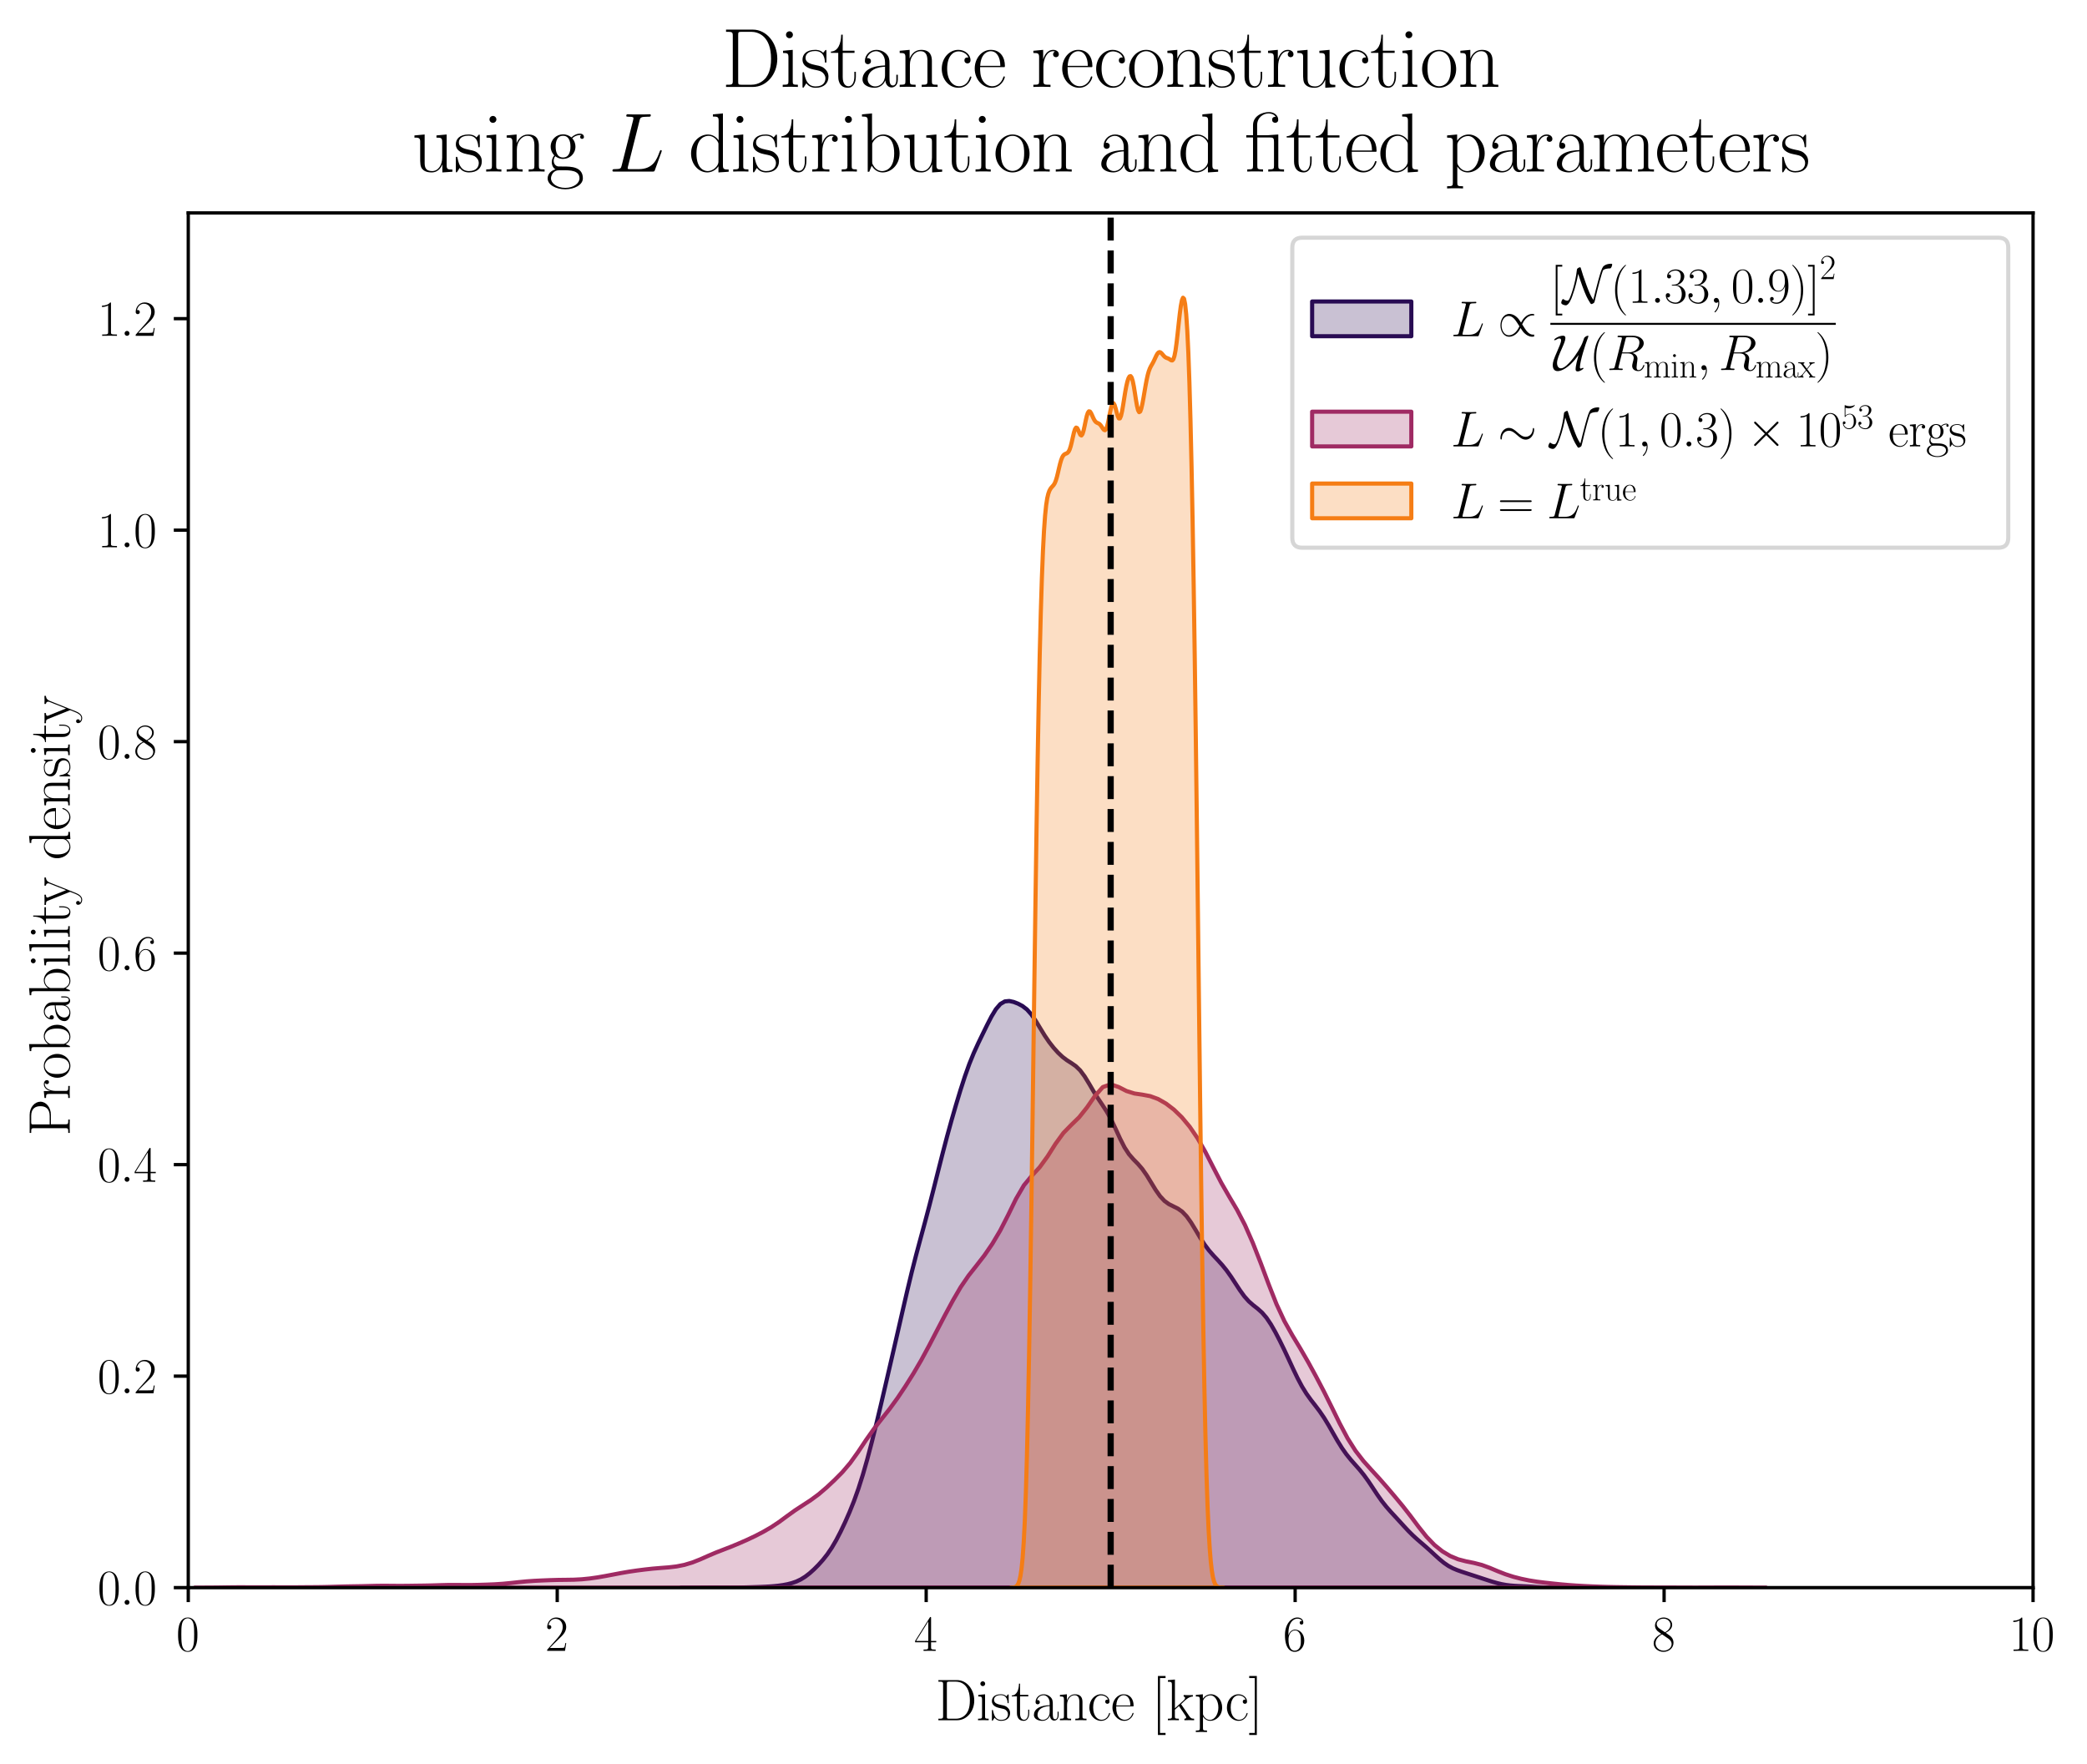 <?xml version="1.0" encoding="utf-8" standalone="no"?>
<!DOCTYPE svg PUBLIC "-//W3C//DTD SVG 1.1//EN"
  "http://www.w3.org/Graphics/SVG/1.1/DTD/svg11.dtd">
<svg xmlns:xlink="http://www.w3.org/1999/xlink" width="505.009pt" height="426.931pt" viewBox="0 0 505.009 426.931" xmlns="http://www.w3.org/2000/svg" version="1.1">
 <defs>
  <style type="text/css">*{stroke-linejoin: round; stroke-linecap: butt}</style>
 </defs>
 <g id="figure_1">
  <g id="patch_1">
   <path d="M 0 426.931 
L 505.009 426.931 
L 505.009 0 
L 0 0 
z
" style="fill: #ffffff"/>
  </g>
  <g id="axes_1">
   <g id="patch_2">
    <path d="M 45.556 384.157 
L 491.956 384.157 
L 491.956 51.517 
L 45.556 51.517 
z
" style="fill: #ffffff"/>
   </g>
   <g id="PolyCollection_1">
    <defs>
     <path id="mab3a8048c4" d="M 164.791 -42.775 
L 164.791 -42.774 
L 165.864 -42.774 
L 166.937 -42.774 
L 168.01 -42.774 
L 169.084 -42.774 
L 170.157 -42.774 
L 171.23 -42.774 
L 172.304 -42.774 
L 173.377 -42.774 
L 174.45 -42.774 
L 175.523 -42.774 
L 176.597 -42.774 
L 177.67 -42.774 
L 178.743 -42.774 
L 179.816 -42.774 
L 180.89 -42.774 
L 181.963 -42.774 
L 183.036 -42.774 
L 184.109 -42.774 
L 185.183 -42.774 
L 186.256 -42.774 
L 187.329 -42.774 
L 188.402 -42.774 
L 189.476 -42.774 
L 190.549 -42.774 
L 191.622 -42.774 
L 192.695 -42.774 
L 193.769 -42.774 
L 194.842 -42.774 
L 195.915 -42.774 
L 196.988 -42.774 
L 198.062 -42.774 
L 199.135 -42.774 
L 200.208 -42.774 
L 201.281 -42.774 
L 202.355 -42.774 
L 203.428 -42.774 
L 204.501 -42.774 
L 205.574 -42.774 
L 206.648 -42.774 
L 207.721 -42.774 
L 208.794 -42.774 
L 209.868 -42.774 
L 210.941 -42.774 
L 212.014 -42.774 
L 213.087 -42.774 
L 214.161 -42.774 
L 215.234 -42.774 
L 216.307 -42.774 
L 217.38 -42.774 
L 218.454 -42.774 
L 219.527 -42.774 
L 220.6 -42.774 
L 221.673 -42.774 
L 222.747 -42.774 
L 223.82 -42.774 
L 224.893 -42.774 
L 225.966 -42.774 
L 227.04 -42.774 
L 228.113 -42.774 
L 229.186 -42.774 
L 230.259 -42.774 
L 231.333 -42.774 
L 232.406 -42.774 
L 233.479 -42.774 
L 234.552 -42.774 
L 235.626 -42.774 
L 236.699 -42.774 
L 237.772 -42.774 
L 238.845 -42.774 
L 239.919 -42.774 
L 240.992 -42.774 
L 242.065 -42.774 
L 243.138 -42.774 
L 244.212 -42.774 
L 245.285 -42.774 
L 246.358 -42.774 
L 247.432 -42.774 
L 248.505 -42.774 
L 249.578 -42.774 
L 250.651 -42.774 
L 251.725 -42.774 
L 252.798 -42.774 
L 253.871 -42.774 
L 254.944 -42.774 
L 256.018 -42.774 
L 257.091 -42.774 
L 258.164 -42.774 
L 259.237 -42.774 
L 260.311 -42.774 
L 261.384 -42.774 
L 262.457 -42.774 
L 263.53 -42.774 
L 264.604 -42.774 
L 265.677 -42.774 
L 266.75 -42.774 
L 267.823 -42.774 
L 268.897 -42.774 
L 269.97 -42.774 
L 271.043 -42.774 
L 272.116 -42.774 
L 273.19 -42.774 
L 274.263 -42.774 
L 275.336 -42.774 
L 276.409 -42.774 
L 277.483 -42.774 
L 278.556 -42.774 
L 279.629 -42.774 
L 280.702 -42.774 
L 281.776 -42.774 
L 282.849 -42.774 
L 283.922 -42.774 
L 284.996 -42.774 
L 286.069 -42.774 
L 287.142 -42.774 
L 288.215 -42.774 
L 289.289 -42.774 
L 290.362 -42.774 
L 291.435 -42.774 
L 292.508 -42.774 
L 293.582 -42.774 
L 294.655 -42.774 
L 295.728 -42.774 
L 296.801 -42.774 
L 297.875 -42.774 
L 298.948 -42.774 
L 300.021 -42.774 
L 301.094 -42.774 
L 302.168 -42.774 
L 303.241 -42.774 
L 304.314 -42.774 
L 305.387 -42.774 
L 306.461 -42.774 
L 307.534 -42.774 
L 308.607 -42.774 
L 309.68 -42.774 
L 310.754 -42.774 
L 311.827 -42.774 
L 312.9 -42.774 
L 313.973 -42.774 
L 315.047 -42.774 
L 316.12 -42.774 
L 317.193 -42.774 
L 318.266 -42.774 
L 319.34 -42.774 
L 320.413 -42.774 
L 321.486 -42.774 
L 322.559 -42.774 
L 323.633 -42.774 
L 324.706 -42.774 
L 325.779 -42.774 
L 326.853 -42.774 
L 327.926 -42.774 
L 328.999 -42.774 
L 330.072 -42.774 
L 331.146 -42.774 
L 332.219 -42.774 
L 333.292 -42.774 
L 334.365 -42.774 
L 335.439 -42.774 
L 336.512 -42.774 
L 337.585 -42.774 
L 338.658 -42.774 
L 339.732 -42.774 
L 340.805 -42.774 
L 341.878 -42.774 
L 342.951 -42.774 
L 344.025 -42.774 
L 345.098 -42.774 
L 346.171 -42.774 
L 347.244 -42.774 
L 348.318 -42.774 
L 349.391 -42.774 
L 350.464 -42.774 
L 351.537 -42.774 
L 352.611 -42.774 
L 353.684 -42.774 
L 354.757 -42.774 
L 355.83 -42.774 
L 356.904 -42.774 
L 357.977 -42.774 
L 359.05 -42.774 
L 360.123 -42.774 
L 361.197 -42.774 
L 362.27 -42.774 
L 363.343 -42.774 
L 364.417 -42.774 
L 365.49 -42.774 
L 366.563 -42.774 
L 367.636 -42.774 
L 368.71 -42.774 
L 369.783 -42.774 
L 370.856 -42.774 
L 371.929 -42.774 
L 373.003 -42.774 
L 374.076 -42.774 
L 375.149 -42.774 
L 376.222 -42.774 
L 377.296 -42.774 
L 378.369 -42.774 
L 378.369 -42.776 
L 378.369 -42.776 
L 377.296 -42.778 
L 376.222 -42.785 
L 375.149 -42.8 
L 374.076 -42.828 
L 373.003 -42.872 
L 371.929 -42.929 
L 370.856 -42.992 
L 369.783 -43.052 
L 368.71 -43.104 
L 367.636 -43.15 
L 366.563 -43.205 
L 365.49 -43.29 
L 364.417 -43.424 
L 363.343 -43.619 
L 362.27 -43.877 
L 361.197 -44.186 
L 360.123 -44.526 
L 359.05 -44.878 
L 357.977 -45.231 
L 356.904 -45.581 
L 355.83 -45.93 
L 354.757 -46.278 
L 353.684 -46.631 
L 352.611 -47.011 
L 351.537 -47.462 
L 350.464 -48.04 
L 349.391 -48.778 
L 348.318 -49.661 
L 347.244 -50.632 
L 346.171 -51.624 
L 345.098 -52.588 
L 344.025 -53.517 
L 342.951 -54.442 
L 341.878 -55.42 
L 340.805 -56.488 
L 339.732 -57.637 
L 338.658 -58.817 
L 337.585 -59.982 
L 336.512 -61.143 
L 335.439 -62.366 
L 334.365 -63.726 
L 333.292 -65.245 
L 332.219 -66.868 
L 331.146 -68.48 
L 330.072 -69.972 
L 328.999 -71.301 
L 327.926 -72.517 
L 326.853 -73.731 
L 325.779 -75.06 
L 324.706 -76.584 
L 323.633 -78.313 
L 322.559 -80.184 
L 321.486 -82.071 
L 320.413 -83.842 
L 319.34 -85.422 
L 318.266 -86.841 
L 317.193 -88.22 
L 316.12 -89.719 
L 315.047 -91.461 
L 313.973 -93.483 
L 312.9 -95.72 
L 311.827 -98.044 
L 310.754 -100.335 
L 309.68 -102.528 
L 308.607 -104.592 
L 307.534 -106.471 
L 306.461 -108.071 
L 305.387 -109.325 
L 304.314 -110.283 
L 303.241 -111.12 
L 302.168 -112.063 
L 301.094 -113.268 
L 300.021 -114.75 
L 298.948 -116.393 
L 297.875 -118.03 
L 296.801 -119.535 
L 295.728 -120.861 
L 294.655 -122.044 
L 293.582 -123.184 
L 292.508 -124.415 
L 291.435 -125.854 
L 290.362 -127.531 
L 289.289 -129.348 
L 288.215 -131.113 
L 287.142 -132.62 
L 286.069 -133.746 
L 284.996 -134.503 
L 283.922 -135.033 
L 282.849 -135.57 
L 281.776 -136.345 
L 280.702 -137.499 
L 279.629 -139.028 
L 278.556 -140.786 
L 277.483 -142.541 
L 276.409 -144.078 
L 275.336 -145.323 
L 274.263 -146.412 
L 273.19 -147.645 
L 272.116 -149.292 
L 271.043 -151.403 
L 269.97 -153.753 
L 268.897 -156 
L 267.823 -157.928 
L 266.75 -159.578 
L 265.677 -161.17 
L 264.604 -162.89 
L 263.53 -164.727 
L 262.457 -166.483 
L 261.384 -167.926 
L 260.311 -168.964 
L 259.237 -169.71 
L 258.164 -170.394 
L 257.091 -171.209 
L 256.018 -172.22 
L 254.944 -173.413 
L 253.871 -174.785 
L 252.798 -176.359 
L 251.725 -178.109 
L 250.651 -179.886 
L 249.578 -181.459 
L 248.505 -182.664 
L 247.432 -183.496 
L 246.358 -184.07 
L 245.285 -184.488 
L 244.212 -184.723 
L 243.138 -184.619 
L 242.065 -183.99 
L 240.992 -182.749 
L 239.919 -180.975 
L 238.845 -178.886 
L 237.772 -176.696 
L 236.699 -174.476 
L 235.626 -172.124 
L 234.552 -169.479 
L 233.479 -166.467 
L 232.406 -163.141 
L 231.333 -159.599 
L 230.259 -155.89 
L 229.186 -152.003 
L 228.113 -147.928 
L 227.04 -143.706 
L 225.966 -139.439 
L 224.893 -135.244 
L 223.82 -131.19 
L 222.747 -127.235 
L 221.673 -123.232 
L 220.6 -119.028 
L 219.527 -114.571 
L 218.454 -109.936 
L 217.38 -105.248 
L 216.307 -100.582 
L 215.234 -95.941 
L 214.161 -91.314 
L 213.087 -86.727 
L 212.014 -82.242 
L 210.941 -77.929 
L 209.868 -73.859 
L 208.794 -70.106 
L 207.721 -66.728 
L 206.648 -63.731 
L 205.574 -61.055 
L 204.501 -58.612 
L 203.428 -56.35 
L 202.355 -54.281 
L 201.281 -52.444 
L 200.208 -50.859 
L 199.135 -49.495 
L 198.062 -48.295 
L 196.988 -47.214 
L 195.915 -46.249 
L 194.842 -45.423 
L 193.769 -44.759 
L 192.695 -44.251 
L 191.622 -43.876 
L 190.549 -43.602 
L 189.476 -43.4 
L 188.402 -43.249 
L 187.329 -43.137 
L 186.256 -43.053 
L 185.183 -42.992 
L 184.109 -42.946 
L 183.036 -42.909 
L 181.963 -42.877 
L 180.89 -42.848 
L 179.816 -42.823 
L 178.743 -42.805 
L 177.67 -42.794 
L 176.597 -42.792 
L 175.523 -42.796 
L 174.45 -42.803 
L 173.377 -42.808 
L 172.304 -42.809 
L 171.23 -42.805 
L 170.157 -42.797 
L 169.084 -42.789 
L 168.01 -42.782 
L 166.937 -42.778 
L 165.864 -42.776 
L 164.791 -42.775 
z
" style="stroke: #280b53"/>
    </defs>
    <g clip-path="url(#p7c50eefc05)">
     <use xlink:href="#mab3a8048c4" x="0" y="426.931" style="fill: #280b53; fill-opacity: 0.25; stroke: #280b53"/>
    </g>
   </g>
   <g id="PolyCollection_2">
    <defs>
     <path id="me29da83b88" d="M 47.165 -42.775 
L 47.165 -42.774 
L 49.076 -42.774 
L 50.986 -42.774 
L 52.897 -42.774 
L 54.807 -42.774 
L 56.717 -42.774 
L 58.628 -42.774 
L 60.538 -42.774 
L 62.449 -42.774 
L 64.359 -42.774 
L 66.27 -42.774 
L 68.18 -42.774 
L 70.09 -42.774 
L 72.001 -42.774 
L 73.911 -42.774 
L 75.822 -42.774 
L 77.732 -42.774 
L 79.643 -42.774 
L 81.553 -42.774 
L 83.463 -42.774 
L 85.374 -42.774 
L 87.284 -42.774 
L 89.195 -42.774 
L 91.105 -42.774 
L 93.015 -42.774 
L 94.926 -42.774 
L 96.836 -42.774 
L 98.747 -42.774 
L 100.657 -42.774 
L 102.568 -42.774 
L 104.478 -42.774 
L 106.388 -42.774 
L 108.299 -42.774 
L 110.209 -42.774 
L 112.12 -42.774 
L 114.03 -42.774 
L 115.94 -42.774 
L 117.851 -42.774 
L 119.761 -42.774 
L 121.672 -42.774 
L 123.582 -42.774 
L 125.493 -42.774 
L 127.403 -42.774 
L 129.313 -42.774 
L 131.224 -42.774 
L 133.134 -42.774 
L 135.045 -42.774 
L 136.955 -42.774 
L 138.865 -42.774 
L 140.776 -42.774 
L 142.686 -42.774 
L 144.597 -42.774 
L 146.507 -42.774 
L 148.418 -42.774 
L 150.328 -42.774 
L 152.238 -42.774 
L 154.149 -42.774 
L 156.059 -42.774 
L 157.97 -42.774 
L 159.88 -42.774 
L 161.79 -42.774 
L 163.701 -42.774 
L 165.611 -42.774 
L 167.522 -42.774 
L 169.432 -42.774 
L 171.343 -42.774 
L 173.253 -42.774 
L 175.163 -42.774 
L 177.074 -42.774 
L 178.984 -42.774 
L 180.895 -42.774 
L 182.805 -42.774 
L 184.716 -42.774 
L 186.626 -42.774 
L 188.536 -42.774 
L 190.447 -42.774 
L 192.357 -42.774 
L 194.268 -42.774 
L 196.178 -42.774 
L 198.088 -42.774 
L 199.999 -42.774 
L 201.909 -42.774 
L 203.82 -42.774 
L 205.73 -42.774 
L 207.641 -42.774 
L 209.551 -42.774 
L 211.461 -42.774 
L 213.372 -42.774 
L 215.282 -42.774 
L 217.193 -42.774 
L 219.103 -42.774 
L 221.013 -42.774 
L 222.924 -42.774 
L 224.834 -42.774 
L 226.745 -42.774 
L 228.655 -42.774 
L 230.566 -42.774 
L 232.476 -42.774 
L 234.386 -42.774 
L 236.297 -42.774 
L 238.207 -42.774 
L 240.118 -42.774 
L 242.028 -42.774 
L 243.938 -42.774 
L 245.849 -42.774 
L 247.759 -42.774 
L 249.67 -42.774 
L 251.58 -42.774 
L 253.491 -42.774 
L 255.401 -42.774 
L 257.311 -42.774 
L 259.222 -42.774 
L 261.132 -42.774 
L 263.043 -42.774 
L 264.953 -42.774 
L 266.863 -42.774 
L 268.774 -42.774 
L 270.684 -42.774 
L 272.595 -42.774 
L 274.505 -42.774 
L 276.416 -42.774 
L 278.326 -42.774 
L 280.236 -42.774 
L 282.147 -42.774 
L 284.057 -42.774 
L 285.968 -42.774 
L 287.878 -42.774 
L 289.788 -42.774 
L 291.699 -42.774 
L 293.609 -42.774 
L 295.52 -42.774 
L 297.43 -42.774 
L 299.341 -42.774 
L 301.251 -42.774 
L 303.161 -42.774 
L 305.072 -42.774 
L 306.982 -42.774 
L 308.893 -42.774 
L 310.803 -42.774 
L 312.714 -42.774 
L 314.624 -42.774 
L 316.534 -42.774 
L 318.445 -42.774 
L 320.355 -42.774 
L 322.266 -42.774 
L 324.176 -42.774 
L 326.086 -42.774 
L 327.997 -42.774 
L 329.907 -42.774 
L 331.818 -42.774 
L 333.728 -42.774 
L 335.639 -42.774 
L 337.549 -42.774 
L 339.459 -42.774 
L 341.37 -42.774 
L 343.28 -42.774 
L 345.191 -42.774 
L 347.101 -42.774 
L 349.011 -42.774 
L 350.922 -42.774 
L 352.832 -42.774 
L 354.743 -42.774 
L 356.653 -42.774 
L 358.564 -42.774 
L 360.474 -42.774 
L 362.384 -42.774 
L 364.295 -42.774 
L 366.205 -42.774 
L 368.116 -42.774 
L 370.026 -42.774 
L 371.936 -42.774 
L 373.847 -42.774 
L 375.757 -42.774 
L 377.668 -42.774 
L 379.578 -42.774 
L 381.489 -42.774 
L 383.399 -42.774 
L 385.309 -42.774 
L 387.22 -42.774 
L 389.13 -42.774 
L 391.041 -42.774 
L 392.951 -42.774 
L 394.861 -42.774 
L 396.772 -42.774 
L 398.682 -42.774 
L 400.593 -42.774 
L 402.503 -42.774 
L 404.414 -42.774 
L 406.324 -42.774 
L 408.234 -42.774 
L 410.145 -42.774 
L 412.055 -42.774 
L 413.966 -42.774 
L 415.876 -42.774 
L 417.787 -42.774 
L 419.697 -42.774 
L 421.607 -42.774 
L 423.518 -42.774 
L 425.428 -42.774 
L 427.339 -42.774 
L 427.339 -42.775 
L 427.339 -42.775 
L 425.428 -42.776 
L 423.518 -42.78 
L 421.607 -42.788 
L 419.697 -42.798 
L 417.787 -42.803 
L 415.876 -42.798 
L 413.966 -42.788 
L 412.055 -42.78 
L 410.145 -42.778 
L 408.234 -42.781 
L 406.324 -42.789 
L 404.414 -42.799 
L 402.503 -42.805 
L 400.593 -42.805 
L 398.682 -42.807 
L 396.772 -42.821 
L 394.861 -42.844 
L 392.951 -42.869 
L 391.041 -42.897 
L 389.13 -42.936 
L 387.22 -42.994 
L 385.309 -43.069 
L 383.399 -43.159 
L 381.489 -43.265 
L 379.578 -43.4 
L 377.668 -43.569 
L 375.757 -43.764 
L 373.847 -43.973 
L 371.936 -44.211 
L 370.026 -44.514 
L 368.116 -44.906 
L 366.205 -45.398 
L 364.295 -46.012 
L 362.384 -46.76 
L 360.474 -47.564 
L 358.564 -48.261 
L 356.653 -48.751 
L 354.743 -49.133 
L 352.832 -49.632 
L 350.922 -50.423 
L 349.011 -51.568 
L 347.101 -53.102 
L 345.191 -55.088 
L 343.28 -57.482 
L 341.37 -60.036 
L 339.459 -62.485 
L 337.549 -64.79 
L 335.639 -67.039 
L 333.728 -69.219 
L 331.818 -71.298 
L 329.907 -73.429 
L 327.997 -75.894 
L 326.086 -78.914 
L 324.176 -82.507 
L 322.266 -86.405 
L 320.355 -90.241 
L 318.445 -93.883 
L 316.534 -97.373 
L 314.624 -100.677 
L 312.714 -103.84 
L 310.803 -107.242 
L 308.893 -111.354 
L 306.982 -116.194 
L 305.072 -121.297 
L 303.161 -126.173 
L 301.251 -130.516 
L 299.341 -134.188 
L 297.43 -137.408 
L 295.52 -140.729 
L 293.609 -144.416 
L 291.699 -148.153 
L 289.788 -151.501 
L 287.878 -154.303 
L 285.968 -156.599 
L 284.057 -158.447 
L 282.147 -159.905 
L 280.236 -161 
L 278.326 -161.701 
L 276.416 -162.06 
L 274.505 -162.342 
L 272.595 -162.933 
L 270.684 -163.907 
L 268.774 -164.562 
L 266.863 -163.899 
L 264.953 -161.747 
L 263.043 -158.985 
L 261.132 -156.59 
L 259.222 -154.73 
L 257.311 -152.774 
L 255.401 -150.146 
L 253.491 -147.122 
L 251.58 -144.494 
L 249.67 -142.429 
L 247.759 -140.117 
L 245.849 -136.835 
L 243.938 -132.913 
L 242.028 -129.178 
L 240.118 -125.963 
L 238.207 -123.174 
L 236.297 -120.71 
L 234.386 -118.295 
L 232.476 -115.504 
L 230.566 -112.229 
L 228.655 -108.687 
L 226.745 -105.033 
L 224.834 -101.357 
L 222.924 -97.827 
L 221.013 -94.56 
L 219.103 -91.521 
L 217.193 -88.665 
L 215.282 -86.038 
L 213.372 -83.62 
L 211.461 -81.176 
L 209.551 -78.469 
L 207.641 -75.6 
L 205.73 -72.937 
L 203.82 -70.697 
L 201.909 -68.771 
L 199.999 -66.986 
L 198.088 -65.352 
L 196.178 -63.945 
L 194.268 -62.705 
L 192.357 -61.454 
L 190.447 -60.078 
L 188.536 -58.671 
L 186.626 -57.399 
L 184.716 -56.291 
L 182.805 -55.296 
L 180.895 -54.39 
L 178.984 -53.548 
L 177.074 -52.75 
L 175.163 -52.008 
L 173.253 -51.269 
L 171.343 -50.456 
L 169.432 -49.609 
L 167.522 -48.856 
L 165.611 -48.282 
L 163.701 -47.902 
L 161.79 -47.678 
L 159.88 -47.532 
L 157.97 -47.372 
L 156.059 -47.163 
L 154.149 -46.92 
L 152.238 -46.64 
L 150.328 -46.312 
L 148.418 -45.95 
L 146.507 -45.588 
L 144.597 -45.255 
L 142.686 -44.983 
L 140.776 -44.793 
L 138.865 -44.692 
L 136.955 -44.662 
L 135.045 -44.641 
L 133.134 -44.586 
L 131.224 -44.509 
L 129.313 -44.418 
L 127.403 -44.286 
L 125.493 -44.099 
L 123.582 -43.89 
L 121.672 -43.709 
L 119.761 -43.583 
L 117.851 -43.502 
L 115.94 -43.442 
L 114.03 -43.405 
L 112.12 -43.406 
L 110.209 -43.423 
L 108.299 -43.415 
L 106.388 -43.365 
L 104.478 -43.306 
L 102.568 -43.268 
L 100.657 -43.244 
L 98.747 -43.217 
L 96.836 -43.202 
L 94.926 -43.216 
L 93.015 -43.233 
L 91.105 -43.216 
L 89.195 -43.168 
L 87.284 -43.122 
L 85.374 -43.092 
L 83.463 -43.057 
L 81.553 -43.005 
L 79.643 -42.946 
L 77.732 -42.905 
L 75.822 -42.887 
L 73.911 -42.875 
L 72.001 -42.858 
L 70.09 -42.849 
L 68.18 -42.854 
L 66.27 -42.861 
L 64.359 -42.857 
L 62.449 -42.85 
L 60.538 -42.854 
L 58.628 -42.863 
L 56.717 -42.858 
L 54.807 -42.833 
L 52.897 -42.804 
L 50.986 -42.785 
L 49.076 -42.777 
L 47.165 -42.775 
z
" style="stroke: #9f2a63"/>
    </defs>
    <g clip-path="url(#p7c50eefc05)">
     <use xlink:href="#me29da83b88" x="0" y="426.931" style="fill: #9f2a63; fill-opacity: 0.25; stroke: #9f2a63"/>
    </g>
   </g>
   <g id="PolyCollection_3">
    <defs>
     <path id="m1009d392a3" d="M 244.612 -42.78 
L 244.612 -42.774 
L 244.871 -42.774 
L 245.129 -42.774 
L 245.388 -42.774 
L 245.647 -42.774 
L 245.905 -42.774 
L 246.164 -42.774 
L 246.423 -42.774 
L 246.681 -42.774 
L 246.94 -42.774 
L 247.199 -42.774 
L 247.457 -42.774 
L 247.716 -42.774 
L 247.975 -42.774 
L 248.233 -42.774 
L 248.492 -42.774 
L 248.751 -42.774 
L 249.009 -42.774 
L 249.268 -42.774 
L 249.527 -42.774 
L 249.785 -42.774 
L 250.044 -42.774 
L 250.303 -42.774 
L 250.562 -42.774 
L 250.82 -42.774 
L 251.079 -42.774 
L 251.338 -42.774 
L 251.596 -42.774 
L 251.855 -42.774 
L 252.114 -42.774 
L 252.372 -42.774 
L 252.631 -42.774 
L 252.89 -42.774 
L 253.148 -42.774 
L 253.407 -42.774 
L 253.666 -42.774 
L 253.924 -42.774 
L 254.183 -42.774 
L 254.442 -42.774 
L 254.7 -42.774 
L 254.959 -42.774 
L 255.218 -42.774 
L 255.476 -42.774 
L 255.735 -42.774 
L 255.994 -42.774 
L 256.252 -42.774 
L 256.511 -42.774 
L 256.77 -42.774 
L 257.028 -42.774 
L 257.287 -42.774 
L 257.546 -42.774 
L 257.804 -42.774 
L 258.063 -42.774 
L 258.322 -42.774 
L 258.58 -42.774 
L 258.839 -42.774 
L 259.098 -42.774 
L 259.356 -42.774 
L 259.615 -42.774 
L 259.874 -42.774 
L 260.132 -42.774 
L 260.391 -42.774 
L 260.65 -42.774 
L 260.909 -42.774 
L 261.167 -42.774 
L 261.426 -42.774 
L 261.685 -42.774 
L 261.943 -42.774 
L 262.202 -42.774 
L 262.461 -42.774 
L 262.719 -42.774 
L 262.978 -42.774 
L 263.237 -42.774 
L 263.495 -42.774 
L 263.754 -42.774 
L 264.013 -42.774 
L 264.271 -42.774 
L 264.53 -42.774 
L 264.789 -42.774 
L 265.047 -42.774 
L 265.306 -42.774 
L 265.565 -42.774 
L 265.823 -42.774 
L 266.082 -42.774 
L 266.341 -42.774 
L 266.599 -42.774 
L 266.858 -42.774 
L 267.117 -42.774 
L 267.375 -42.774 
L 267.634 -42.774 
L 267.893 -42.774 
L 268.151 -42.774 
L 268.41 -42.774 
L 268.669 -42.774 
L 268.927 -42.774 
L 269.186 -42.774 
L 269.445 -42.774 
L 269.703 -42.774 
L 269.962 -42.774 
L 270.221 -42.774 
L 270.479 -42.774 
L 270.738 -42.774 
L 270.997 -42.774 
L 271.255 -42.774 
L 271.514 -42.774 
L 271.773 -42.774 
L 272.032 -42.774 
L 272.29 -42.774 
L 272.549 -42.774 
L 272.808 -42.774 
L 273.066 -42.774 
L 273.325 -42.774 
L 273.584 -42.774 
L 273.842 -42.774 
L 274.101 -42.774 
L 274.36 -42.774 
L 274.618 -42.774 
L 274.877 -42.774 
L 275.136 -42.774 
L 275.394 -42.774 
L 275.653 -42.774 
L 275.912 -42.774 
L 276.17 -42.774 
L 276.429 -42.774 
L 276.688 -42.774 
L 276.946 -42.774 
L 277.205 -42.774 
L 277.464 -42.774 
L 277.722 -42.774 
L 277.981 -42.774 
L 278.24 -42.774 
L 278.498 -42.774 
L 278.757 -42.774 
L 279.016 -42.774 
L 279.274 -42.774 
L 279.533 -42.774 
L 279.792 -42.774 
L 280.05 -42.774 
L 280.309 -42.774 
L 280.568 -42.774 
L 280.826 -42.774 
L 281.085 -42.774 
L 281.344 -42.774 
L 281.602 -42.774 
L 281.861 -42.774 
L 282.12 -42.774 
L 282.379 -42.774 
L 282.637 -42.774 
L 282.896 -42.774 
L 283.155 -42.774 
L 283.413 -42.774 
L 283.672 -42.774 
L 283.931 -42.774 
L 284.189 -42.774 
L 284.448 -42.774 
L 284.707 -42.774 
L 284.965 -42.774 
L 285.224 -42.774 
L 285.483 -42.774 
L 285.741 -42.774 
L 286 -42.774 
L 286.259 -42.774 
L 286.517 -42.774 
L 286.776 -42.774 
L 287.035 -42.774 
L 287.293 -42.774 
L 287.552 -42.774 
L 287.811 -42.774 
L 288.069 -42.774 
L 288.328 -42.774 
L 288.587 -42.774 
L 288.845 -42.774 
L 289.104 -42.774 
L 289.363 -42.774 
L 289.621 -42.774 
L 289.88 -42.774 
L 290.139 -42.774 
L 290.397 -42.774 
L 290.656 -42.774 
L 290.915 -42.774 
L 291.173 -42.774 
L 291.432 -42.774 
L 291.691 -42.774 
L 291.949 -42.774 
L 292.208 -42.774 
L 292.467 -42.774 
L 292.726 -42.774 
L 292.984 -42.774 
L 293.243 -42.774 
L 293.502 -42.774 
L 293.76 -42.774 
L 294.019 -42.774 
L 294.278 -42.774 
L 294.536 -42.774 
L 294.795 -42.774 
L 295.054 -42.774 
L 295.312 -42.774 
L 295.571 -42.774 
L 295.83 -42.774 
L 296.088 -42.774 
L 296.088 -42.777 
L 296.088 -42.777 
L 295.83 -42.781 
L 295.571 -42.789 
L 295.312 -42.807 
L 295.054 -42.843 
L 294.795 -42.912 
L 294.536 -43.042 
L 294.278 -43.271 
L 294.019 -43.661 
L 293.76 -44.3 
L 293.502 -45.306 
L 293.243 -46.832 
L 292.984 -49.07 
L 292.726 -52.242 
L 292.467 -56.603 
L 292.208 -62.427 
L 291.949 -69.995 
L 291.691 -79.572 
L 291.432 -91.38 
L 291.173 -105.548 
L 290.915 -122.076 
L 290.656 -140.78 
L 290.397 -161.28 
L 290.139 -183.001 
L 289.88 -205.233 
L 289.621 -227.215 
L 289.363 -248.236 
L 289.104 -267.729 
L 288.845 -285.309 
L 288.587 -300.778 
L 288.328 -314.081 
L 288.069 -325.255 
L 287.811 -334.389 
L 287.552 -341.603 
L 287.293 -347.045 
L 287.035 -350.897 
L 286.776 -353.359 
L 286.517 -354.632 
L 286.259 -354.89 
L 286 -354.279 
L 285.741 -352.931 
L 285.483 -350.998 
L 285.224 -348.685 
L 284.965 -346.252 
L 284.707 -343.977 
L 284.448 -342.101 
L 284.189 -340.771 
L 283.931 -340.007 
L 283.672 -339.718 
L 283.413 -339.741 
L 283.155 -339.904 
L 282.896 -340.077 
L 282.637 -340.204 
L 282.379 -340.296 
L 282.12 -340.404 
L 281.861 -340.577 
L 281.602 -340.83 
L 281.344 -341.137 
L 281.085 -341.438 
L 280.826 -341.659 
L 280.568 -341.734 
L 280.309 -341.621 
L 280.05 -341.315 
L 279.792 -340.851 
L 279.533 -340.299 
L 279.274 -339.735 
L 279.016 -339.217 
L 278.757 -338.757 
L 278.498 -338.308 
L 278.24 -337.786 
L 277.981 -337.098 
L 277.722 -336.178 
L 277.464 -335.011 
L 277.205 -333.634 
L 276.946 -332.13 
L 276.688 -330.61 
L 276.429 -329.21 
L 276.17 -328.076 
L 275.912 -327.363 
L 275.653 -327.2 
L 275.394 -327.657 
L 275.136 -328.703 
L 274.877 -330.185 
L 274.618 -331.861 
L 274.36 -333.455 
L 274.101 -334.734 
L 273.842 -335.567 
L 273.584 -335.926 
L 273.325 -335.854 
L 273.066 -335.409 
L 272.808 -334.627 
L 272.549 -333.525 
L 272.29 -332.135 
L 272.032 -330.54 
L 271.773 -328.896 
L 271.514 -327.408 
L 271.255 -326.288 
L 270.997 -325.694 
L 270.738 -325.689 
L 270.479 -326.217 
L 270.221 -327.107 
L 269.962 -328.109 
L 269.703 -328.941 
L 269.445 -329.363 
L 269.186 -329.233 
L 268.927 -328.542 
L 268.669 -327.418 
L 268.41 -326.08 
L 268.151 -324.781 
L 267.893 -323.736 
L 267.634 -323.076 
L 267.375 -322.826 
L 267.117 -322.923 
L 266.858 -323.243 
L 266.599 -323.648 
L 266.341 -324.022 
L 266.082 -324.3 
L 265.823 -324.473 
L 265.565 -324.588 
L 265.306 -324.721 
L 265.047 -324.949 
L 264.789 -325.321 
L 264.53 -325.831 
L 264.271 -326.419 
L 264.013 -326.97 
L 263.754 -327.345 
L 263.495 -327.404 
L 263.237 -327.054 
L 262.978 -326.277 
L 262.719 -325.163 
L 262.461 -323.899 
L 262.202 -322.734 
L 261.943 -321.902 
L 261.685 -321.557 
L 261.426 -321.71 
L 261.167 -322.228 
L 260.909 -322.868 
L 260.65 -323.355 
L 260.391 -323.465 
L 260.132 -323.095 
L 259.874 -322.284 
L 259.615 -321.187 
L 259.356 -320.018 
L 259.098 -318.974 
L 258.839 -318.177 
L 258.58 -317.656 
L 258.322 -317.363 
L 258.063 -317.213 
L 257.804 -317.111 
L 257.546 -316.97 
L 257.287 -316.714 
L 257.028 -316.273 
L 256.77 -315.601 
L 256.511 -314.698 
L 256.252 -313.626 
L 255.994 -312.501 
L 255.735 -311.46 
L 255.476 -310.611 
L 255.218 -309.995 
L 254.959 -309.578 
L 254.7 -309.279 
L 254.442 -308.998 
L 254.183 -308.654 
L 253.924 -308.172 
L 253.666 -307.457 
L 253.407 -306.366 
L 253.148 -304.691 
L 252.89 -302.179 
L 252.631 -298.568 
L 252.372 -293.613 
L 252.114 -287.105 
L 251.855 -278.861 
L 251.596 -268.732 
L 251.338 -256.612 
L 251.079 -242.477 
L 250.82 -226.431 
L 250.562 -208.735 
L 250.303 -189.818 
L 250.044 -170.256 
L 249.785 -150.72 
L 249.527 -131.91 
L 249.268 -114.466 
L 249.009 -98.895 
L 248.751 -85.518 
L 248.492 -74.446 
L 248.233 -65.606 
L 247.975 -58.786 
L 247.716 -53.691 
L 247.457 -50.004 
L 247.199 -47.417 
L 246.94 -45.659 
L 246.681 -44.504 
L 246.423 -43.772 
L 246.164 -43.326 
L 245.905 -43.067 
L 245.647 -42.922 
L 245.388 -42.845 
L 245.129 -42.806 
L 244.871 -42.788 
L 244.612 -42.78 
z
" style="stroke: #f57d15"/>
    </defs>
    <g clip-path="url(#p7c50eefc05)">
     <use xlink:href="#m1009d392a3" x="0" y="426.931" style="fill: #f57d15; fill-opacity: 0.25; stroke: #f57d15"/>
    </g>
   </g>
   <g id="matplotlib.axis_1">
    <g id="xtick_1">
     <g id="line2d_1">
      <defs>
       <path id="m23e9c27be6" d="M 0 0 
L 0 3.5 
" style="stroke: #000000; stroke-width: 0.8"/>
      </defs>
      <g>
       <use xlink:href="#m23e9c27be6" x="45.556" y="384.157" style="stroke: #000000; stroke-width: 0.8"/>
      </g>
     </g>
     <g id="text_1">
      <!-- $\mathdefault{0}$ -->
      <g transform="translate(42.629 399.459)scale(0.12 -0.12)">
       <defs>
        <path id="CMR17-30" d="M 2688 2038 
C 2688 2430 2682 3099 2413 3613 
C 2176 4063 1798 4224 1466 4224 
C 1158 4224 768 4082 525 3620 
C 269 3137 243 2539 243 2038 
C 243 1671 250 1112 448 623 
C 723 -39 1216 -128 1466 -128 
C 1760 -128 2208 -7 2470 604 
C 2662 1048 2688 1568 2688 2038 
z
M 1466 -26 
C 1056 -26 813 328 723 816 
C 653 1196 653 1749 653 2109 
C 653 2604 653 3015 736 3407 
C 858 3954 1216 4121 1466 4121 
C 1728 4121 2067 3947 2189 3420 
C 2272 3054 2278 2623 2278 2109 
C 2278 1691 2278 1176 2202 797 
C 2067 96 1690 -26 1466 -26 
z
" transform="scale(0.016)"/>
       </defs>
       <use xlink:href="#CMR17-30" transform="scale(0.996)"/>
      </g>
     </g>
    </g>
    <g id="xtick_2">
     <g id="line2d_2">
      <g>
       <use xlink:href="#m23e9c27be6" x="134.836" y="384.157" style="stroke: #000000; stroke-width: 0.8"/>
      </g>
     </g>
     <g id="text_2">
      <!-- $\mathdefault{2}$ -->
      <g transform="translate(131.909 399.459)scale(0.12 -0.12)">
       <defs>
        <path id="CMR17-32" d="M 2669 990 
L 2554 990 
C 2490 537 2438 460 2413 422 
C 2381 371 1920 371 1830 371 
L 602 371 
C 832 620 1280 1073 1824 1596 
C 2214 1966 2669 2400 2669 3033 
C 2669 3788 2067 4224 1395 4224 
C 691 4224 262 3603 262 3027 
C 262 2777 448 2745 525 2745 
C 589 2745 781 2783 781 3007 
C 781 3206 614 3264 525 3264 
C 486 3264 448 3257 422 3244 
C 544 3788 915 4057 1306 4057 
C 1862 4057 2227 3616 2227 3033 
C 2227 2477 1901 1998 1536 1583 
L 262 147 
L 262 0 
L 2515 0 
L 2669 990 
z
" transform="scale(0.016)"/>
       </defs>
       <use xlink:href="#CMR17-32" transform="scale(0.996)"/>
      </g>
     </g>
    </g>
    <g id="xtick_3">
     <g id="line2d_3">
      <g>
       <use xlink:href="#m23e9c27be6" x="224.116" y="384.157" style="stroke: #000000; stroke-width: 0.8"/>
      </g>
     </g>
     <g id="text_3">
      <!-- $\mathdefault{4}$ -->
      <g transform="translate(221.189 399.459)scale(0.12 -0.12)">
       <defs>
        <path id="CMR17-34" d="M 2150 4147 
C 2150 4281 2144 4288 2029 4288 
L 128 1254 
L 128 1088 
L 1779 1088 
L 1779 460 
C 1779 230 1766 166 1318 166 
L 1197 166 
L 1197 0 
C 1402 12 1747 12 1965 12 
C 2182 12 2528 12 2733 0 
L 2733 166 
L 2611 166 
C 2163 166 2150 230 2150 460 
L 2150 1088 
L 2803 1088 
L 2803 1254 
L 2150 1254 
L 2150 4147 
z
M 1798 3723 
L 1798 1254 
L 256 1254 
L 1798 3723 
z
" transform="scale(0.016)"/>
       </defs>
       <use xlink:href="#CMR17-34" transform="scale(0.996)"/>
      </g>
     </g>
    </g>
    <g id="xtick_4">
     <g id="line2d_4">
      <g>
       <use xlink:href="#m23e9c27be6" x="313.396" y="384.157" style="stroke: #000000; stroke-width: 0.8"/>
      </g>
     </g>
     <g id="text_4">
      <!-- $\mathdefault{6}$ -->
      <g transform="translate(310.469 399.459)scale(0.12 -0.12)">
       <defs>
        <path id="CMR17-36" d="M 678 2198 
C 678 3712 1395 4076 1811 4076 
C 1946 4076 2272 4049 2400 3782 
C 2298 3782 2106 3782 2106 3558 
C 2106 3385 2246 3328 2336 3328 
C 2394 3328 2566 3353 2566 3571 
C 2566 3987 2246 4224 1805 4224 
C 1043 4224 243 3411 243 2011 
C 243 257 966 -128 1478 -128 
C 2099 -128 2688 431 2688 1295 
C 2688 2101 2170 2688 1517 2688 
C 1126 2688 838 2430 678 1979 
L 678 2198 
z
M 1478 25 
C 691 25 691 1212 691 1450 
C 691 1914 909 2585 1504 2585 
C 1613 2585 1926 2585 2138 2140 
C 2253 1889 2253 1624 2253 1302 
C 2253 954 2253 696 2118 438 
C 1978 173 1773 25 1478 25 
z
" transform="scale(0.016)"/>
       </defs>
       <use xlink:href="#CMR17-36" transform="scale(0.996)"/>
      </g>
     </g>
    </g>
    <g id="xtick_5">
     <g id="line2d_5">
      <g>
       <use xlink:href="#m23e9c27be6" x="402.676" y="384.157" style="stroke: #000000; stroke-width: 0.8"/>
      </g>
     </g>
     <g id="text_5">
      <!-- $\mathdefault{8}$ -->
      <g transform="translate(399.749 399.459)scale(0.12 -0.12)">
       <defs>
        <path id="CMR17-38" d="M 1741 2289 
C 2144 2494 2554 2803 2554 3298 
C 2554 3884 1990 4224 1472 4224 
C 890 4224 378 3800 378 3215 
C 378 3054 416 2777 666 2533 
C 730 2469 998 2276 1171 2154 
C 883 2006 211 1652 211 945 
C 211 282 838 -128 1459 -128 
C 2144 -128 2720 366 2720 1022 
C 2720 1607 2330 1877 2074 2051 
L 1741 2289 
z
M 902 2855 
C 851 2887 595 3086 595 3388 
C 595 3781 998 4076 1459 4076 
C 1965 4076 2336 3716 2336 3298 
C 2336 2700 1670 2359 1638 2359 
C 1632 2359 1626 2359 1574 2398 
L 902 2855 
z
M 2080 1536 
C 2176 1466 2483 1253 2483 861 
C 2483 385 2010 25 1472 25 
C 890 25 448 443 448 951 
C 448 1459 838 1884 1280 2083 
L 2080 1536 
z
" transform="scale(0.016)"/>
       </defs>
       <use xlink:href="#CMR17-38" transform="scale(0.996)"/>
      </g>
     </g>
    </g>
    <g id="xtick_6">
     <g id="line2d_6">
      <g>
       <use xlink:href="#m23e9c27be6" x="491.956" y="384.157" style="stroke: #000000; stroke-width: 0.8"/>
      </g>
     </g>
     <g id="text_6">
      <!-- $\mathdefault{10}$ -->
      <g transform="translate(486.103 399.459)scale(0.12 -0.12)">
       <defs>
        <path id="CMR17-31" d="M 1702 4083 
C 1702 4217 1696 4224 1606 4224 
C 1357 3927 979 3833 621 3820 
C 602 3820 570 3820 563 3808 
C 557 3795 557 3782 557 3648 
C 755 3648 1088 3686 1344 3839 
L 1344 467 
C 1344 243 1331 166 781 166 
L 589 166 
L 589 0 
C 896 6 1216 12 1523 12 
C 1830 12 2150 6 2458 0 
L 2458 166 
L 2266 166 
C 1715 166 1702 236 1702 467 
L 1702 4083 
z
" transform="scale(0.016)"/>
       </defs>
       <use xlink:href="#CMR17-31" transform="scale(0.996)"/>
       <use xlink:href="#CMR17-30" transform="translate(45.69 0)scale(0.996)"/>
      </g>
     </g>
    </g>
    <g id="text_7">
     <!-- Distance [kpc] -->
     <g transform="translate(226.325 416.245)scale(0.14 -0.14)">
      <defs>
       <path id="CMR17-44" d="M 333 4352 
L 333 4185 
C 774 4185 845 4185 845 3898 
L 845 453 
C 845 166 774 166 333 166 
L 333 0 
L 2368 0 
C 3398 0 4224 943 4224 2140 
C 4224 3344 3411 4352 2368 4352 
L 333 4352 
z
M 1523 166 
C 1267 166 1254 198 1254 414 
L 1254 3936 
C 1254 4153 1267 4185 1523 4185 
L 2240 4185 
C 2771 4185 3750 3873 3750 2140 
C 3750 1242 3488 879 3366 707 
C 3213 510 2848 166 2240 166 
L 1523 166 
z
" transform="scale(0.016)"/>
       <path id="CMR17-69" d="M 992 3961 
C 992 4102 877 4224 730 4224 
C 589 4224 467 4108 467 3961 
C 467 3820 582 3699 730 3699 
C 870 3699 992 3814 992 3961 
z
M 243 2745 
L 243 2579 
C 602 2579 653 2540 653 2231 
L 653 443 
C 653 198 627 166 218 166 
L 218 0 
C 371 12 646 12 806 12 
C 960 12 1222 12 1370 0 
L 1370 166 
C 992 166 979 205 979 436 
L 979 2816 
L 243 2745 
z
" transform="scale(0.016)"/>
       <path id="CMR17-73" d="M 1978 2688 
C 1978 2803 1971 2809 1933 2809 
C 1907 2809 1901 2803 1824 2707 
C 1805 2681 1747 2617 1728 2592 
C 1523 2809 1235 2816 1126 2816 
C 416 2816 160 2444 160 2073 
C 160 1497 813 1363 998 1324 
C 1402 1241 1542 1216 1677 1100 
C 1760 1024 1901 883 1901 652 
C 1901 384 1747 38 1158 38 
C 602 38 403 460 288 1024 
C 269 1113 269 1120 218 1120 
C 166 1120 160 1113 160 985 
L 160 64 
C 160 -52 166 -58 205 -58 
C 237 -58 243 -52 275 0 
C 314 57 410 211 448 275 
C 576 102 800 -64 1158 -64 
C 1792 -64 2131 281 2131 780 
C 2131 1107 1958 1280 1875 1356 
C 1683 1555 1459 1600 1190 1651 
C 838 1728 390 1817 390 2208 
C 390 2374 480 2726 1126 2726 
C 1811 2726 1850 2086 1862 1881 
C 1869 1849 1901 1843 1920 1843 
C 1978 1843 1978 1862 1978 1971 
L 1978 2688 
z
" transform="scale(0.016)"/>
       <path id="CMR17-74" d="M 966 2585 
L 1862 2585 
L 1862 2752 
L 966 2752 
L 966 3968 
L 851 3968 
C 838 3292 614 2700 70 2687 
L 70 2585 
L 627 2585 
L 627 778 
C 627 655 627 -64 1370 -64 
C 1747 -64 1965 308 1965 784 
L 1965 1151 
L 1850 1151 
L 1850 790 
C 1850 347 1677 51 1408 51 
C 1222 51 966 179 966 765 
L 966 2585 
z
" transform="scale(0.016)"/>
       <path id="CMR17-61" d="M 2304 1656 
C 2304 2048 2304 2275 2035 2534 
C 1798 2751 1523 2816 1306 2816 
C 800 2816 435 2408 435 1977 
C 435 1740 627 1728 666 1728 
C 749 1728 896 1779 896 1958 
C 896 2118 774 2188 666 2188 
C 640 2188 608 2182 589 2176 
C 723 2594 1069 2713 1293 2713 
C 1613 2713 1965 2421 1965 1875 
L 1965 1632 
C 1587 1619 1133 1568 774 1373 
C 371 1147 256 822 256 576 
C 256 77 832 -64 1171 -64 
C 1523 -64 1850 135 1990 505 
C 2003 219 2182 -39 2464 -39 
C 2598 -39 2938 51 2938 563 
L 2938 926 
L 2822 926 
L 2822 557 
C 2822 161 2650 109 2566 109 
C 2304 109 2304 446 2304 732 
L 2304 1656 
z
M 1965 887 
C 1965 323 1568 38 1216 38 
C 896 38 646 278 646 576 
C 646 771 730 1114 1101 1322 
C 1408 1497 1760 1523 1965 1536 
L 1965 887 
z
" transform="scale(0.016)"/>
       <path id="CMR17-6e" d="M 2656 1954 
C 2656 2282 2592 2816 1837 2816 
C 1331 2816 1069 2424 973 2166 
L 966 2166 
L 966 2816 
L 211 2745 
L 211 2578 
C 589 2578 646 2540 646 2231 
L 646 443 
C 646 198 621 166 211 166 
L 211 0 
C 365 12 646 12 813 12 
C 979 12 1267 12 1421 0 
L 1421 166 
C 1011 166 986 192 986 443 
L 986 1678 
C 986 2269 1344 2713 1792 2713 
C 2266 2713 2317 2289 2317 1980 
L 2317 443 
C 2317 198 2291 166 1882 166 
L 1882 0 
C 2035 12 2317 12 2483 12 
C 2650 12 2938 12 3091 0 
L 3091 166 
C 2682 166 2656 192 2656 443 
L 2656 1954 
z
" transform="scale(0.016)"/>
       <path id="CMR17-63" d="M 2234 2240 
C 2112 2240 1933 2240 1933 2015 
C 1933 1836 2080 1785 2163 1785 
C 2208 1785 2394 1804 2394 2028 
C 2394 2476 1958 2816 1466 2816 
C 787 2816 211 2201 211 1379 
C 211 521 813 -64 1466 -64 
C 2259 -64 2458 676 2458 747 
C 2458 773 2451 792 2406 792 
C 2362 792 2355 786 2330 702 
C 2163 180 1798 51 1523 51 
C 1114 51 621 431 621 1385 
C 621 2358 1094 2700 1472 2700 
C 1722 2700 2093 2582 2234 2240 
z
" transform="scale(0.016)"/>
       <path id="CMR17-65" d="M 2438 1503 
C 2464 1529 2464 1542 2464 1606 
C 2464 2251 2118 2816 1389 2816 
C 710 2816 173 2175 173 1394 
C 173 554 781 -64 1459 -64 
C 2176 -64 2458 619 2458 755 
C 2458 800 2419 800 2406 800 
C 2362 800 2355 787 2330 709 
C 2189 270 1837 51 1504 51 
C 1229 51 954 206 781 490 
C 582 819 582 1200 582 1503 
L 2438 1503 
z
M 589 1600 
C 634 2511 1126 2713 1382 2713 
C 1818 2713 2112 2308 2118 1600 
L 589 1600 
z
" transform="scale(0.016)"/>
       <path id="CMR17-5b" d="M 1504 -1600 
L 1504 -1376 
L 902 -1376 
L 902 4575 
L 1504 4575 
L 1504 4800 
L 678 4800 
L 678 -1600 
L 1504 -1600 
z
" transform="scale(0.016)"/>
       <path id="CMR17-6b" d="M 1670 1679 
C 1664 1692 1632 1730 1632 1749 
C 1632 1762 2086 2175 2144 2226 
C 2509 2532 2739 2563 2906 2570 
L 2906 2735 
C 2867 2735 2854 2735 2848 2729 
L 2534 2722 
C 2355 2722 2080 2722 1907 2735 
L 1907 2570 
C 1997 2563 2061 2513 2061 2423 
C 2061 2296 1933 2175 1926 2175 
L 960 1298 
L 960 4416 
L 198 4345 
L 198 4179 
C 576 4179 634 4141 634 3835 
L 634 439 
C 634 198 608 166 198 166 
L 198 0 
C 352 12 634 12 794 12 
C 954 12 1235 12 1389 0 
L 1389 166 
C 979 166 954 191 954 439 
L 954 1139 
L 1395 1540 
L 2042 586 
C 2118 471 2182 382 2182 299 
C 2182 185 2067 166 1990 166 
L 1990 0 
C 2144 12 2419 12 2579 12 
C 2694 12 2931 6 3040 0 
L 3040 166 
C 2739 166 2669 223 2477 503 
L 1670 1679 
z
" transform="scale(0.016)"/>
       <path id="CMR17-70" d="M 1408 -1114 
C 998 -1114 973 -1088 973 -834 
L 973 380 
C 1158 109 1427 -64 1766 -64 
C 2406 -64 3053 503 3053 1382 
C 3053 2196 2496 2816 1837 2816 
C 1453 2816 1139 2603 960 2345 
L 960 2816 
L 198 2745 
L 198 2577 
C 576 2577 634 2539 634 2228 
L 634 -834 
C 634 -1081 608 -1114 198 -1114 
L 198 -1280 
C 352 -1268 634 -1268 800 -1268 
C 966 -1268 1254 -1268 1408 -1280 
L 1408 -1114 
z
M 973 2015 
C 973 2106 973 2241 1222 2481 
C 1254 2506 1472 2700 1792 2700 
C 2259 2700 2643 2112 2643 1376 
C 2643 639 2234 38 1728 38 
C 1498 38 1248 148 1056 451 
C 973 594 973 632 973 736 
L 973 2015 
z
" transform="scale(0.016)"/>
       <path id="CMR17-5d" d="M 915 4800 
L 90 4800 
L 90 4575 
L 691 4575 
L 691 -1376 
L 90 -1376 
L 90 -1600 
L 915 -1600 
L 915 4800 
z
" transform="scale(0.016)"/>
      </defs>
      <use xlink:href="#CMR17-44" transform="scale(0.996)"/>
      <use xlink:href="#CMR17-69" transform="translate(70.394 0)scale(0.996)"/>
      <use xlink:href="#CMR17-73" transform="translate(95.265 0)scale(0.996)"/>
      <use xlink:href="#CMR17-74" transform="translate(131.066 0)scale(0.996)"/>
      <use xlink:href="#CMR17-61" transform="translate(166.347 0)scale(0.996)"/>
      <use xlink:href="#CMR17-6e" transform="translate(212.037 0)scale(0.996)"/>
      <use xlink:href="#CMR17-63" transform="translate(262.933 0)scale(0.996)"/>
      <use xlink:href="#CMR17-65" transform="translate(303.418 0)scale(0.996)"/>
      <use xlink:href="#CMR17-5b" transform="translate(373.98 0)scale(0.996)"/>
      <use xlink:href="#CMR17-6b" transform="translate(398.851 0)scale(0.996)"/>
      <use xlink:href="#CMR17-70" transform="translate(447.144 0)scale(0.996)"/>
      <use xlink:href="#CMR17-63" transform="translate(500.642 0)scale(0.996)"/>
      <use xlink:href="#CMR17-5d" transform="translate(541.127 0)scale(0.996)"/>
     </g>
    </g>
   </g>
   <g id="matplotlib.axis_2">
    <g id="ytick_1">
     <g id="line2d_7">
      <defs>
       <path id="me507108170" d="M 0 0 
L -3.5 0 
" style="stroke: #000000; stroke-width: 0.8"/>
      </defs>
      <g>
       <use xlink:href="#me507108170" x="45.556" y="384.157" style="stroke: #000000; stroke-width: 0.8"/>
      </g>
     </g>
     <g id="text_8">
      <!-- $\mathdefault{0.0}$ -->
      <g transform="translate(23.598 388.308)scale(0.12 -0.12)">
       <defs>
        <path id="CMMI12-3a" d="M 1178 307 
C 1178 492 1024 620 870 620 
C 685 620 557 467 557 313 
C 557 128 710 0 864 0 
C 1050 0 1178 153 1178 307 
z
" transform="scale(0.016)"/>
       </defs>
       <use xlink:href="#CMR17-30" transform="scale(0.996)"/>
       <use xlink:href="#CMMI12-3a" transform="translate(45.69 0)scale(0.996)"/>
       <use xlink:href="#CMR17-30" transform="translate(72.788 0)scale(0.996)"/>
      </g>
     </g>
    </g>
    <g id="ytick_2">
     <g id="line2d_8">
      <g>
       <use xlink:href="#me507108170" x="45.556" y="332.982" style="stroke: #000000; stroke-width: 0.8"/>
      </g>
     </g>
     <g id="text_9">
      <!-- $\mathdefault{0.2}$ -->
      <g transform="translate(23.598 337.133)scale(0.12 -0.12)">
       <use xlink:href="#CMR17-30" transform="scale(0.996)"/>
       <use xlink:href="#CMMI12-3a" transform="translate(45.69 0)scale(0.996)"/>
       <use xlink:href="#CMR17-32" transform="translate(72.788 0)scale(0.996)"/>
      </g>
     </g>
    </g>
    <g id="ytick_3">
     <g id="line2d_9">
      <g>
       <use xlink:href="#me507108170" x="45.556" y="281.806" style="stroke: #000000; stroke-width: 0.8"/>
      </g>
     </g>
     <g id="text_10">
      <!-- $\mathdefault{0.4}$ -->
      <g transform="translate(23.598 285.957)scale(0.12 -0.12)">
       <use xlink:href="#CMR17-30" transform="scale(0.996)"/>
       <use xlink:href="#CMMI12-3a" transform="translate(45.69 0)scale(0.996)"/>
       <use xlink:href="#CMR17-34" transform="translate(72.788 0)scale(0.996)"/>
      </g>
     </g>
    </g>
    <g id="ytick_4">
     <g id="line2d_10">
      <g>
       <use xlink:href="#me507108170" x="45.556" y="230.631" style="stroke: #000000; stroke-width: 0.8"/>
      </g>
     </g>
     <g id="text_11">
      <!-- $\mathdefault{0.6}$ -->
      <g transform="translate(23.598 234.782)scale(0.12 -0.12)">
       <use xlink:href="#CMR17-30" transform="scale(0.996)"/>
       <use xlink:href="#CMMI12-3a" transform="translate(45.69 0)scale(0.996)"/>
       <use xlink:href="#CMR17-36" transform="translate(72.788 0)scale(0.996)"/>
      </g>
     </g>
    </g>
    <g id="ytick_5">
     <g id="line2d_11">
      <g>
       <use xlink:href="#me507108170" x="45.556" y="179.455" style="stroke: #000000; stroke-width: 0.8"/>
      </g>
     </g>
     <g id="text_12">
      <!-- $\mathdefault{0.8}$ -->
      <g transform="translate(23.598 183.607)scale(0.12 -0.12)">
       <use xlink:href="#CMR17-30" transform="scale(0.996)"/>
       <use xlink:href="#CMMI12-3a" transform="translate(45.69 0)scale(0.996)"/>
       <use xlink:href="#CMR17-38" transform="translate(72.788 0)scale(0.996)"/>
      </g>
     </g>
    </g>
    <g id="ytick_6">
     <g id="line2d_12">
      <g>
       <use xlink:href="#me507108170" x="45.556" y="128.28" style="stroke: #000000; stroke-width: 0.8"/>
      </g>
     </g>
     <g id="text_13">
      <!-- $\mathdefault{1.0}$ -->
      <g transform="translate(23.598 132.431)scale(0.12 -0.12)">
       <use xlink:href="#CMR17-31" transform="scale(0.996)"/>
       <use xlink:href="#CMMI12-3a" transform="translate(45.69 0)scale(0.996)"/>
       <use xlink:href="#CMR17-30" transform="translate(72.788 0)scale(0.996)"/>
      </g>
     </g>
    </g>
    <g id="ytick_7">
     <g id="line2d_13">
      <g>
       <use xlink:href="#me507108170" x="45.556" y="77.105" style="stroke: #000000; stroke-width: 0.8"/>
      </g>
     </g>
     <g id="text_14">
      <!-- $\mathdefault{1.2}$ -->
      <g transform="translate(23.598 81.256)scale(0.12 -0.12)">
       <use xlink:href="#CMR17-31" transform="scale(0.996)"/>
       <use xlink:href="#CMMI12-3a" transform="translate(45.69 0)scale(0.996)"/>
       <use xlink:href="#CMR17-32" transform="translate(72.788 0)scale(0.996)"/>
      </g>
     </g>
    </g>
    <g id="text_15">
     <!-- Probability density -->
     <g transform="translate(16.886 274.873)rotate(-90)scale(0.14 -0.14)">
      <defs>
       <path id="CMR17-50" d="M 1267 2048 
L 2291 2048 
C 3117 2048 3718 2583 3718 3187 
C 3718 3791 3130 4352 2291 4352 
L 333 4352 
L 333 4185 
C 774 4185 845 4185 845 3899 
L 845 453 
C 845 166 774 166 333 166 
L 333 0 
C 518 12 858 12 1056 12 
C 1254 12 1594 12 1779 0 
L 1779 166 
C 1338 166 1267 166 1267 453 
L 1267 2048 
z
M 1254 2182 
L 1254 3937 
C 1254 4153 1267 4185 1523 4185 
L 2170 4185 
C 2995 4185 3232 3715 3232 3187 
C 3232 2608 2950 2182 2170 2182 
L 1254 2182 
z
" transform="scale(0.016)"/>
       <path id="CMR17-72" d="M 960 1517 
C 960 2134 1222 2713 1702 2713 
C 1747 2713 1792 2707 1837 2687 
C 1837 2687 1696 2642 1696 2475 
C 1696 2321 1818 2257 1914 2257 
C 1990 2257 2131 2302 2131 2482 
C 2131 2687 1926 2816 1709 2816 
C 1222 2816 1011 2340 947 2115 
L 941 2115 
L 941 2816 
L 198 2745 
L 198 2578 
C 576 2578 634 2540 634 2231 
L 634 443 
C 634 198 608 166 198 166 
L 198 0 
C 352 12 646 12 813 12 
C 998 12 1325 12 1498 0 
L 1498 166 
C 1037 166 960 166 960 455 
L 960 1517 
z
" transform="scale(0.016)"/>
       <path id="CMR17-6f" d="M 2758 1356 
C 2758 2176 2163 2816 1466 2816 
C 768 2816 173 2176 173 1356 
C 173 550 768 -64 1466 -64 
C 2163 -64 2758 550 2758 1356 
z
M 1466 51 
C 1165 51 909 230 762 480 
C 602 768 582 1126 582 1408 
C 582 1676 595 2009 762 2297 
C 890 2508 1139 2713 1466 2713 
C 1754 2713 1997 2553 2150 2329 
C 2349 2028 2349 1606 2349 1408 
C 2349 1158 2336 774 2163 467 
C 1984 172 1709 51 1466 51 
z
" transform="scale(0.016)"/>
       <path id="CMR17-62" d="M 960 4416 
L 198 4345 
L 198 4179 
C 576 4179 634 4141 634 3843 
L 634 -13 
L 749 -13 
L 934 445 
C 1120 141 1395 -64 1766 -64 
C 2406 -64 3053 503 3053 1382 
C 3053 2209 2477 2816 1830 2816 
C 1434 2816 1152 2603 960 2351 
L 960 4416 
z
M 973 2022 
C 973 2138 973 2157 1062 2293 
C 1312 2681 1670 2713 1792 2713 
C 1984 2713 2643 2610 2643 1388 
C 2643 109 1888 38 1734 38 
C 1536 38 1248 115 1043 490 
C 973 613 973 626 973 742 
L 973 2022 
z
" transform="scale(0.016)"/>
       <path id="CMR17-6c" d="M 979 4416 
L 218 4345 
L 218 4179 
C 595 4179 653 4141 653 3835 
L 653 439 
C 653 198 627 166 218 166 
L 218 0 
C 371 12 653 12 813 12 
C 979 12 1261 12 1414 0 
L 1414 166 
C 1005 166 979 191 979 439 
L 979 4416 
z
" transform="scale(0.016)"/>
       <path id="CMR17-79" d="M 2496 2183 
C 2656 2579 2944 2585 3034 2585 
L 3034 2752 
C 2912 2745 2752 2739 2630 2739 
C 2496 2739 2285 2739 2157 2752 
L 2157 2585 
C 2400 2566 2406 2384 2406 2332 
C 2406 2268 2394 2235 2362 2158 
L 1664 409 
L 902 2300 
C 870 2378 870 2423 870 2430 
C 870 2572 1018 2585 1171 2585 
L 1171 2752 
C 1018 2739 742 2739 582 2739 
C 410 2739 205 2739 64 2752 
L 64 2585 
C 410 2585 448 2553 531 2345 
L 1485 -31 
C 1197 -795 1030 -1242 627 -1242 
C 557 -1242 397 -1223 282 -1106 
C 429 -1093 493 -1002 493 -892 
C 493 -782 416 -685 288 -685 
C 147 -685 77 -782 77 -899 
C 77 -1158 339 -1344 627 -1344 
C 998 -1344 1229 -983 1357 -659 
L 2496 2183 
z
" transform="scale(0.016)"/>
       <path id="CMR17-64" d="M 1869 4345 
L 1869 4179 
C 2246 4179 2304 4141 2304 3843 
L 2304 2371 
C 2278 2403 2016 2816 1498 2816 
C 845 2816 211 2228 211 1376 
C 211 529 806 -64 1434 -64 
C 1978 -64 2259 361 2291 406 
L 2291 -64 
L 3066 -13 
L 3066 154 
C 2688 154 2630 193 2630 503 
L 2630 4416 
L 1869 4345 
z
M 2291 762 
C 2291 568 2176 393 2029 264 
C 1811 70 1594 38 1472 38 
C 1286 38 621 135 621 1369 
C 621 2636 1363 2713 1530 2713 
C 1824 2713 2061 2545 2208 2313 
C 2291 2177 2291 2157 2291 2041 
L 2291 762 
z
" transform="scale(0.016)"/>
      </defs>
      <use xlink:href="#CMR17-50" transform="scale(0.996)"/>
      <use xlink:href="#CMR17-72" transform="translate(62.586 0)scale(0.996)"/>
      <use xlink:href="#CMR17-6f" transform="translate(97.867 0)scale(0.996)"/>
      <use xlink:href="#CMR17-62" transform="translate(143.558 0)scale(0.996)"/>
      <use xlink:href="#CMR17-61" transform="translate(194.453 0)scale(0.996)"/>
      <use xlink:href="#CMR17-62" transform="translate(240.143 0)scale(0.996)"/>
      <use xlink:href="#CMR17-69" transform="translate(291.039 0)scale(0.996)"/>
      <use xlink:href="#CMR17-6c" transform="translate(315.91 0)scale(0.996)"/>
      <use xlink:href="#CMR17-69" transform="translate(340.781 0)scale(0.996)"/>
      <use xlink:href="#CMR17-74" transform="translate(365.652 0)scale(0.996)"/>
      <use xlink:href="#CMR17-79" transform="translate(398.33 0)scale(0.996)"/>
      <use xlink:href="#CMR17-64" transform="translate(476.699 0)scale(0.996)"/>
      <use xlink:href="#CMR17-65" transform="translate(527.595 0)scale(0.996)"/>
      <use xlink:href="#CMR17-6e" transform="translate(568.08 0)scale(0.996)"/>
      <use xlink:href="#CMR17-73" transform="translate(618.976 0)scale(0.996)"/>
      <use xlink:href="#CMR17-69" transform="translate(654.777 0)scale(0.996)"/>
      <use xlink:href="#CMR17-74" transform="translate(679.648 0)scale(0.996)"/>
      <use xlink:href="#CMR17-79" transform="translate(712.326 0)scale(0.996)"/>
     </g>
    </g>
   </g>
   <g id="line2d_14">
    <path d="M 268.756 384.157 
L 268.756 51.517 
" clip-path="url(#p7c50eefc05)" style="fill: none; stroke-dasharray: 5.55,2.4; stroke-dashoffset: 0; stroke: #000000; stroke-width: 1.5"/>
   </g>
   <g id="patch_3">
    <path d="M 45.556 384.157 
L 45.556 51.517 
" style="fill: none; stroke: #000000; stroke-width: 0.8; stroke-linejoin: miter; stroke-linecap: square"/>
   </g>
   <g id="patch_4">
    <path d="M 491.956 384.157 
L 491.956 51.517 
" style="fill: none; stroke: #000000; stroke-width: 0.8; stroke-linejoin: miter; stroke-linecap: square"/>
   </g>
   <g id="patch_5">
    <path d="M 45.556 384.157 
L 491.956 384.157 
" style="fill: none; stroke: #000000; stroke-width: 0.8; stroke-linejoin: miter; stroke-linecap: square"/>
   </g>
   <g id="patch_6">
    <path d="M 45.556 51.517 
L 491.956 51.517 
" style="fill: none; stroke: #000000; stroke-width: 0.8; stroke-linejoin: miter; stroke-linecap: square"/>
   </g>
   <g id="text_16">
    <!-- Distance reconstruction  -->
    <g transform="translate(174.626 21.037)scale(0.2 -0.2)">
     <defs>
      <path id="CMR17-75" d="M 1882 2745 
L 1882 2579 
C 2259 2579 2317 2540 2317 2229 
L 2317 1053 
C 2317 510 2029 38 1555 38 
C 1030 38 986 355 986 691 
L 986 2816 
L 211 2745 
L 211 2579 
C 467 2579 640 2579 646 2320 
L 646 1079 
C 646 646 646 368 813 187 
C 896 103 1056 -64 1517 -64 
C 2061 -64 2272 400 2323 536 
L 2330 536 
L 2330 -64 
L 3091 -13 
L 3091 154 
C 2714 154 2656 193 2656 503 
L 2656 2816 
L 1882 2745 
z
" transform="scale(0.016)"/>
     </defs>
     <use xlink:href="#CMR17-44" transform="scale(0.996)"/>
     <use xlink:href="#CMR17-69" transform="translate(70.394 0)scale(0.996)"/>
     <use xlink:href="#CMR17-73" transform="translate(95.265 0)scale(0.996)"/>
     <use xlink:href="#CMR17-74" transform="translate(131.066 0)scale(0.996)"/>
     <use xlink:href="#CMR17-61" transform="translate(166.347 0)scale(0.996)"/>
     <use xlink:href="#CMR17-6e" transform="translate(212.037 0)scale(0.996)"/>
     <use xlink:href="#CMR17-63" transform="translate(262.933 0)scale(0.996)"/>
     <use xlink:href="#CMR17-65" transform="translate(303.418 0)scale(0.996)"/>
     <use xlink:href="#CMR17-72" transform="translate(373.98 0)scale(0.996)"/>
     <use xlink:href="#CMR17-65" transform="translate(409.261 0)scale(0.996)"/>
     <use xlink:href="#CMR17-63" transform="translate(449.746 0)scale(0.996)"/>
     <use xlink:href="#CMR17-6f" transform="translate(490.232 0)scale(0.996)"/>
     <use xlink:href="#CMR17-6e" transform="translate(535.922 0)scale(0.996)"/>
     <use xlink:href="#CMR17-73" transform="translate(586.818 0)scale(0.996)"/>
     <use xlink:href="#CMR17-74" transform="translate(622.619 0)scale(0.996)"/>
     <use xlink:href="#CMR17-72" transform="translate(657.9 0)scale(0.996)"/>
     <use xlink:href="#CMR17-75" transform="translate(693.181 0)scale(0.996)"/>
     <use xlink:href="#CMR17-63" transform="translate(744.076 0)scale(0.996)"/>
     <use xlink:href="#CMR17-74" transform="translate(784.562 0)scale(0.996)"/>
     <use xlink:href="#CMR17-69" transform="translate(819.842 0)scale(0.996)"/>
     <use xlink:href="#CMR17-6f" transform="translate(844.714 0)scale(0.996)"/>
     <use xlink:href="#CMR17-6e" transform="translate(890.404 0)scale(0.996)"/>
    </g>
    <!--  using $L$ distribution and fitted parameters -->
    <g transform="translate(99.615 41.517)scale(0.2 -0.2)">
     <defs>
      <path id="CMR17-67" d="M 710 1165 
C 832 1068 1043 960 1299 960 
C 1805 960 2240 1359 2240 1895 
C 2240 2063 2189 2321 1997 2521 
C 2176 2713 2438 2777 2586 2777 
C 2611 2777 2650 2777 2682 2758 
C 2656 2751 2598 2726 2598 2623 
C 2598 2540 2656 2483 2739 2483 
C 2835 2483 2886 2547 2886 2630 
C 2886 2751 2790 2880 2586 2880 
C 2330 2880 2106 2758 1926 2591 
C 1734 2764 1504 2828 1299 2828 
C 794 2828 358 2431 358 1895 
C 358 1527 570 1294 634 1230 
C 442 1004 442 742 442 710 
C 442 544 506 300 723 166 
C 390 82 128 -184 128 -517 
C 128 -996 736 -1344 1466 -1344 
C 2170 -1344 2803 -1009 2803 -510 
C 2803 384 1856 384 1363 384 
C 1216 384 954 384 922 390 
C 723 422 589 601 589 825 
C 589 883 589 1024 710 1165 
z
M 1299 1068 
C 736 1068 736 1766 736 1895 
C 736 2024 736 2719 1299 2719 
C 1862 2719 1862 2024 1862 1895 
C 1862 1766 1862 1068 1299 1068 
z
M 1466 -1236 
C 826 -1236 384 -883 384 -517 
C 384 -311 493 -118 634 -11 
C 794 102 858 102 1293 102 
C 1818 102 2547 102 2547 -517 
C 2547 -883 2106 -1236 1466 -1236 
z
" transform="scale(0.016)"/>
      <path id="CMMI12-4c" d="M 2349 3860 
C 2406 4102 2426 4166 2989 4166 
C 3162 4166 3206 4166 3206 4287 
C 3206 4352 3136 4352 3110 4352 
C 2982 4352 2835 4339 2707 4339 
L 1850 4339 
C 1728 4339 1587 4352 1466 4352 
C 1414 4352 1344 4352 1344 4230 
C 1344 4166 1402 4166 1498 4166 
C 1888 4166 1888 4115 1888 4045 
C 1888 4032 1888 3994 1862 3898 
L 998 472 
C 941 249 928 185 480 185 
C 358 185 294 185 294 70 
C 294 0 333 0 461 0 
L 3328 0 
C 3469 0 3475 6 3520 121 
L 4013 1478 
C 4026 1510 4038 1548 4038 1567 
C 4038 1605 4006 1631 3974 1631 
C 3968 1631 3936 1631 3923 1605 
C 3910 1599 3910 1586 3859 1465 
C 3654 905 3366 185 2285 185 
L 1670 185 
C 1581 185 1568 185 1530 191 
C 1459 198 1453 211 1453 262 
C 1453 306 1466 344 1478 402 
L 2349 3860 
z
" transform="scale(0.016)"/>
      <path id="CMR17-c" d="M 2554 2816 
C 2400 2809 1926 2777 1805 2764 
C 1766 2758 1754 2758 1677 2758 
L 947 2758 
L 947 3517 
C 947 4127 1434 4416 1818 4416 
C 1939 4416 2214 4383 2355 4160 
C 2291 4160 2086 4160 2086 3935 
C 2086 3782 2189 3705 2317 3705 
C 2432 3705 2547 3769 2547 3942 
C 2547 4265 2240 4518 1843 4518 
C 1338 4518 634 4225 634 3517 
L 634 2758 
L 122 2758 
L 122 2591 
L 634 2591 
L 634 442 
C 634 198 608 166 198 166 
L 198 0 
C 352 12 634 12 794 12 
C 960 12 1242 12 1395 0 
L 1395 166 
C 986 166 960 192 960 442 
L 960 2591 
L 1901 2591 
C 2176 2591 2227 2534 2227 2251 
L 2227 442 
C 2227 198 2202 166 1792 166 
L 1792 0 
C 1946 12 2227 12 2387 12 
C 2554 12 2835 12 2989 0 
L 2989 166 
C 2579 166 2554 192 2554 442 
L 2554 2816 
z
" transform="scale(0.016)"/>
      <path id="CMR17-6d" d="M 4326 1954 
C 4326 2276 4269 2816 3507 2816 
C 3072 2816 2771 2520 2656 2173 
L 2650 2173 
C 2573 2700 2195 2816 1837 2816 
C 1331 2816 1069 2424 973 2166 
L 966 2166 
L 966 2816 
L 211 2745 
L 211 2578 
C 589 2578 646 2540 646 2231 
L 646 443 
C 646 198 621 166 211 166 
L 211 0 
C 365 12 646 12 813 12 
C 979 12 1267 12 1421 0 
L 1421 166 
C 1011 166 986 192 986 443 
L 986 1678 
C 986 2269 1344 2713 1792 2713 
C 2266 2713 2317 2289 2317 1980 
L 2317 443 
C 2317 198 2291 166 1882 166 
L 1882 0 
C 2035 12 2317 12 2483 12 
C 2650 12 2938 12 3091 0 
L 3091 166 
C 2682 166 2656 192 2656 443 
L 2656 1678 
C 2656 2269 3014 2713 3462 2713 
C 3936 2713 3987 2289 3987 1980 
L 3987 443 
C 3987 198 3962 166 3552 166 
L 3552 0 
C 3706 12 3987 12 4154 12 
C 4320 12 4608 12 4762 0 
L 4762 166 
C 4352 166 4326 192 4326 443 
L 4326 1954 
z
" transform="scale(0.016)"/>
     </defs>
     <use xlink:href="#CMR17-75" transform="scale(0.996)"/>
     <use xlink:href="#CMR17-73" transform="translate(50.895 0)scale(0.996)"/>
     <use xlink:href="#CMR17-69" transform="translate(86.697 0)scale(0.996)"/>
     <use xlink:href="#CMR17-6e" transform="translate(111.568 0)scale(0.996)"/>
     <use xlink:href="#CMR17-67" transform="translate(162.463 0)scale(0.996)"/>
     <use xlink:href="#CMMI12-4c" transform="translate(238.23 0)scale(0.996)"/>
     <use xlink:href="#CMR17-64" transform="translate(334.676 0)scale(0.996)"/>
     <use xlink:href="#CMR17-69" transform="translate(385.572 0)scale(0.996)"/>
     <use xlink:href="#CMR17-73" transform="translate(410.443 0)scale(0.996)"/>
     <use xlink:href="#CMR17-74" transform="translate(446.244 0)scale(0.996)"/>
     <use xlink:href="#CMR17-72" transform="translate(481.525 0)scale(0.996)"/>
     <use xlink:href="#CMR17-69" transform="translate(516.806 0)scale(0.996)"/>
     <use xlink:href="#CMR17-62" transform="translate(541.677 0)scale(0.996)"/>
     <use xlink:href="#CMR17-75" transform="translate(592.572 0)scale(0.996)"/>
     <use xlink:href="#CMR17-74" transform="translate(643.468 0)scale(0.996)"/>
     <use xlink:href="#CMR17-69" transform="translate(678.748 0)scale(0.996)"/>
     <use xlink:href="#CMR17-6f" transform="translate(703.619 0)scale(0.996)"/>
     <use xlink:href="#CMR17-6e" transform="translate(749.31 0)scale(0.996)"/>
     <use xlink:href="#CMR17-61" transform="translate(830.281 0)scale(0.996)"/>
     <use xlink:href="#CMR17-6e" transform="translate(875.972 0)scale(0.996)"/>
     <use xlink:href="#CMR17-64" transform="translate(926.867 0)scale(0.996)"/>
     <use xlink:href="#CMR17-c" transform="translate(1007.838 0)scale(0.996)"/>
     <use xlink:href="#CMR17-74" transform="translate(1057.581 0)scale(0.996)"/>
     <use xlink:href="#CMR17-74" transform="translate(1092.861 0)scale(0.996)"/>
     <use xlink:href="#CMR17-65" transform="translate(1128.142 0)scale(0.996)"/>
     <use xlink:href="#CMR17-64" transform="translate(1168.628 0)scale(0.996)"/>
     <use xlink:href="#CMR17-70" transform="translate(1249.599 0)scale(0.996)"/>
     <use xlink:href="#CMR17-61" transform="translate(1300.494 0)scale(0.996)"/>
     <use xlink:href="#CMR17-72" transform="translate(1346.185 0)scale(0.996)"/>
     <use xlink:href="#CMR17-61" transform="translate(1381.466 0)scale(0.996)"/>
     <use xlink:href="#CMR17-6d" transform="translate(1427.156 0)scale(0.996)"/>
     <use xlink:href="#CMR17-65" transform="translate(1504.076 0)scale(0.996)"/>
     <use xlink:href="#CMR17-74" transform="translate(1544.561 0)scale(0.996)"/>
     <use xlink:href="#CMR17-65" transform="translate(1579.842 0)scale(0.996)"/>
     <use xlink:href="#CMR17-72" transform="translate(1620.328 0)scale(0.996)"/>
     <use xlink:href="#CMR17-73" transform="translate(1655.609 0)scale(0.996)"/>
    </g>
   </g>
   <g id="legend_1">
    <g id="patch_7">
     <path d="M 315.109 132.53 
L 483.556 132.53 
Q 485.956 132.53 485.956 130.13 
L 485.956 59.917 
Q 485.956 57.517 483.556 57.517 
L 315.109 57.517 
Q 312.709 57.517 312.709 59.917 
L 312.709 130.13 
Q 312.709 132.53 315.109 132.53 
z
" style="fill: #ffffff; opacity: 0.8; stroke: #cccccc; stroke-linejoin: miter"/>
    </g>
    <g id="patch_8">
     <path d="M 317.509 81.353 
L 341.509 81.353 
L 341.509 72.953 
L 317.509 72.953 
z
" style="fill: #280b53; fill-opacity: 0.25; stroke: #280b53; stroke-linejoin: miter"/>
    </g>
    <g id="text_17">
     <!-- $L \propto \displaystyle \frac{\left[\mathcal{N}(1.33, 0.9)\right]^2}{\mathcal{U}(R_{\mathrm{min}}, R_{\mathrm{max}})}$ -->
     <g transform="translate(351.109 81.353)scale(0.12 -0.12)">
      <defs>
       <path id="CMSY10-2f" d="M 4621 210 
C 4595 210 4493 198 4474 198 
C 3968 198 3629 694 3411 1025 
C 3347 1133 3174 1394 3104 1503 
C 3258 1846 3686 2636 4448 2636 
C 4493 2636 4550 2636 4621 2617 
C 4621 2784 4614 2790 4602 2803 
C 4557 2816 4461 2822 4403 2822 
C 3590 2822 3117 2044 2963 1725 
C 2707 2114 2618 2254 2381 2451 
C 1990 2790 1638 2822 1478 2822 
C 768 2822 358 2107 358 1375 
C 358 662 755 -64 1459 -64 
C 2272 -64 2746 713 2899 1031 
C 3155 643 3245 503 3482 306 
C 3872 -32 4224 -64 4384 -64 
C 4461 -64 4563 -52 4621 -39 
L 4621 210 
z
M 2758 1254 
C 2605 911 2176 121 1414 121 
C 794 121 499 796 499 1375 
C 499 2006 858 2560 1389 2560 
C 1894 2560 2234 2063 2451 1732 
C 2515 1624 2688 1363 2758 1254 
z
" transform="scale(0.016)"/>
       <path id="CMSY10-4e" d="M 1958 3657 
C 2074 3326 2214 2848 2502 2065 
C 2906 982 3085 587 3475 -20 
C 3565 -154 3571 -160 3629 -160 
C 3718 -160 3853 -84 3923 -32 
C 4013 51 4019 57 4090 370 
C 4474 2046 4960 3791 5088 4084 
C 5094 4097 5222 4339 6010 4352 
C 6138 4358 6259 4697 6259 4838 
C 6259 4940 6221 4940 6131 4940 
C 5491 4940 5203 4672 5126 4588 
C 4947 4358 4794 3893 4499 2829 
C 4275 2014 4070 1186 3872 364 
C 3520 893 3322 1396 3014 2218 
C 2675 3122 2470 3785 2298 4358 
C 2259 4486 2253 4492 2195 4492 
C 2182 4492 2054 4492 1869 4339 
C 1805 4282 1798 4224 1792 4154 
C 1613 2460 1011 784 838 479 
C 787 383 710 268 582 268 
C 518 268 269 300 102 453 
C 70 479 58 479 51 479 
C -51 479 -186 160 -186 6 
C -186 -192 205 -320 384 -320 
C 794 -320 1120 580 1222 873 
C 1638 2026 1837 2976 1958 3657 
z
" transform="scale(0.016)"/>
       <path id="CMR17-28" d="M 1958 -1562 
C 1958 -1556 1958 -1543 1939 -1524 
C 1645 -1223 858 -403 858 1596 
C 858 3595 1632 4408 1946 4729 
C 1946 4735 1958 4748 1958 4767 
C 1958 4787 1939 4800 1914 4800 
C 1843 4800 1299 4325 986 3620 
C 666 2909 576 2218 576 1603 
C 576 1141 621 360 1005 -467 
C 1312 -1133 1837 -1600 1914 -1600 
C 1946 -1600 1958 -1588 1958 -1562 
z
" transform="scale(0.016)"/>
       <path id="CMR17-33" d="M 1414 2176 
C 1984 2176 2234 1673 2234 1094 
C 2234 322 1824 25 1453 25 
C 1114 25 563 193 390 691 
C 422 678 454 678 486 678 
C 640 678 755 780 755 947 
C 755 1132 614 1216 486 1216 
C 378 1216 211 1164 211 927 
C 211 335 787 -128 1466 -128 
C 2176 -128 2720 432 2720 1087 
C 2720 1718 2208 2176 1600 2246 
C 2086 2347 2554 2776 2554 3353 
C 2554 3856 2048 4224 1472 4224 
C 890 4224 378 3862 378 3347 
C 378 3123 544 3084 627 3084 
C 762 3084 877 3167 877 3334 
C 877 3500 762 3584 627 3584 
C 602 3584 570 3584 544 3571 
C 730 3999 1235 4076 1459 4076 
C 1683 4076 2106 3966 2106 3347 
C 2106 3167 2080 2851 1862 2574 
C 1670 2329 1453 2316 1242 2297 
C 1210 2297 1062 2284 1037 2284 
C 992 2278 966 2272 966 2227 
C 966 2182 973 2176 1101 2176 
L 1414 2176 
z
" transform="scale(0.016)"/>
       <path id="CMMI12-3b" d="M 1248 -26 
C 1248 345 1126 620 864 620 
C 659 620 557 454 557 313 
C 557 172 653 0 870 0 
C 954 0 1024 25 1082 83 
C 1094 96 1101 96 1107 96 
C 1120 96 1120 6 1120 -26 
C 1120 -233 1082 -642 710 -1051 
C 640 -1127 640 -1140 640 -1152 
C 640 -1184 672 -1216 704 -1216 
C 755 -1216 1248 -749 1248 -26 
z
" transform="scale(0.016)"/>
       <path id="CMR17-39" d="M 2253 1871 
C 2253 448 1670 25 1190 25 
C 1043 25 685 43 538 281 
C 704 256 826 345 826 505 
C 826 678 685 736 595 736 
C 538 736 365 710 365 492 
C 365 68 742 -128 1203 -128 
C 1939 -128 2688 665 2688 2090 
C 2688 3857 1971 4224 1485 4224 
C 851 4224 243 3664 243 2800 
C 243 2000 762 1408 1414 1408 
C 1952 1408 2189 1910 2253 2122 
L 2253 1871 
z
M 1427 1510 
C 1254 1510 1011 1542 813 1929 
C 678 2181 678 2477 678 2793 
C 678 3174 678 3438 858 3722 
C 947 3857 1114 4076 1485 4076 
C 2240 4076 2240 2909 2240 2651 
C 2240 2193 2035 1510 1427 1510 
z
" transform="scale(0.016)"/>
       <path id="CMR17-29" d="M 1683 1596 
C 1683 2057 1638 2839 1254 3665 
C 947 4332 422 4800 346 4800 
C 326 4800 301 4793 301 4761 
C 301 4748 307 4742 314 4729 
C 621 4408 1402 3595 1402 1603 
C 1402 -396 627 -1210 314 -1530 
C 307 -1543 301 -1549 301 -1562 
C 301 -1594 326 -1600 346 -1600 
C 416 -1600 960 -1127 1274 -422 
C 1594 289 1683 981 1683 1596 
z
" transform="scale(0.016)"/>
       <path id="CMSY10-55" d="M 3155 1892 
C 3008 1359 2784 573 2784 83 
C 2784 -90 2893 -167 3046 -167 
C 3302 -167 3782 108 3782 236 
C 3782 268 3750 281 3718 281 
C 3642 281 3526 224 3456 185 
C 3373 198 3328 262 3328 350 
C 3328 1125 4058 3346 4243 3815 
C 4320 3993 4403 4255 4403 4307 
C 4403 4352 4365 4352 4339 4352 
C 4205 4352 3917 4179 3866 4057 
C 3782 3834 3770 3802 3693 3568 
C 3482 2965 2848 1918 2214 1182 
C 2016 960 1389 224 934 224 
C 627 224 435 484 435 903 
C 435 1347 685 1918 1069 2787 
C 1299 3308 1491 3758 1491 4044 
C 1491 4345 1286 4352 1171 4352 
C 678 4352 64 3955 64 3822 
C 64 3783 109 3783 134 3783 
C 211 3783 326 3834 429 3904 
C 474 3936 576 3999 749 3999 
C 890 3999 947 3910 947 3771 
C 947 3492 717 2971 448 2362 
C 26 1410 -109 1004 -109 636 
C -109 217 58 -128 512 -128 
C 909 -128 1491 134 2144 738 
C 2586 1150 2874 1531 3149 1899 
L 3155 1892 
z
" transform="scale(0.016)"/>
       <path id="CMMI12-52" d="M 2355 3917 
C 2413 4153 2438 4166 2688 4166 
L 3149 4166 
C 3699 4166 4109 4000 4109 3503 
C 4109 3177 3942 2240 2656 2240 
L 1933 2240 
L 2355 3917 
z
M 3245 2163 
C 4038 2335 4659 2846 4659 3394 
C 4659 3892 4154 4352 3264 4352 
L 1530 4352 
C 1402 4352 1344 4352 1344 4230 
C 1344 4166 1389 4166 1510 4166 
C 1894 4166 1894 4115 1894 4045 
C 1894 4032 1894 3994 1869 3898 
L 1005 475 
C 947 253 934 190 493 190 
C 346 190 301 190 301 69 
C 301 6 371 6 390 6 
C 506 6 640 19 762 19 
L 1517 19 
C 1632 19 1766 6 1882 6 
C 1933 6 2003 6 2003 126 
C 2003 190 1946 190 1850 190 
C 1459 190 1459 241 1459 304 
C 1459 310 1459 355 1472 405 
L 1901 2112 
L 2669 2112 
C 3277 2112 3392 1731 3392 1522 
C 3392 1426 3328 1179 3283 1014 
C 3213 723 3194 653 3194 532 
C 3194 82 3565 -128 3994 -128 
C 4512 -128 4736 501 4736 589 
C 4736 634 4704 653 4666 653 
C 4614 653 4602 615 4589 564 
C 4435 114 4173 0 4013 0 
C 3853 0 3750 69 3750 355 
C 3750 507 3827 1084 3834 1116 
C 3866 1350 3866 1376 3866 1426 
C 3866 1889 3488 2086 3245 2163 
z
" transform="scale(0.016)"/>
       <path id="CMR17-78" d="M 1664 1491 
C 1856 1740 2074 2022 2253 2233 
C 2464 2476 2707 2579 2989 2585 
L 2989 2752 
C 2880 2745 2656 2739 2541 2739 
C 2368 2739 2170 2739 2022 2752 
L 2022 2585 
C 2112 2572 2163 2508 2163 2419 
C 2163 2304 2099 2233 2067 2188 
L 1594 1587 
L 1030 2323 
C 973 2393 973 2406 973 2438 
C 973 2515 1037 2579 1146 2585 
L 1146 2752 
C 992 2739 717 2739 557 2739 
C 384 2739 179 2739 38 2752 
L 38 2585 
C 384 2585 461 2560 614 2368 
L 1350 1414 
C 1363 1401 1395 1363 1395 1344 
C 1395 1318 838 633 768 544 
C 480 198 179 172 6 166 
L 6 0 
C 115 6 339 12 454 12 
C 582 12 864 12 979 0 
L 979 166 
C 941 172 838 185 838 332 
C 838 448 890 518 947 595 
L 1478 1248 
L 2035 524 
C 2086 454 2163 358 2163 313 
C 2163 224 2086 172 1984 166 
L 1984 0 
C 2138 12 2413 12 2573 12 
C 2746 12 2950 12 3091 0 
L 3091 166 
C 2771 166 2675 179 2522 377 
L 1664 1491 
z
" transform="scale(0.016)"/>
      </defs>
      <use xlink:href="#CMMI12-4c" transform="scale(0.996)"/>
      <use xlink:href="#CMSY10-2f" transform="translate(94.045 0)scale(0.996)"/>
      <use xlink:href="#CMR17-5b" transform="translate(200.402 67.401)scale(0.996)"/>
      <use xlink:href="#CMSY10-4e" transform="translate(225.273 67.398)scale(0.996)"/>
      <use xlink:href="#CMR17-28" transform="translate(321.696 67.398)scale(0.996)"/>
      <use xlink:href="#CMR17-31" transform="translate(356.977 67.398)scale(0.996)"/>
      <use xlink:href="#CMMI12-3a" transform="translate(402.668 67.398)scale(0.996)"/>
      <use xlink:href="#CMR17-33" transform="translate(429.765 67.398)scale(0.996)"/>
      <use xlink:href="#CMR17-33" transform="translate(475.455 67.398)scale(0.996)"/>
      <use xlink:href="#CMMI12-3b" transform="translate(521.146 67.398)scale(0.996)"/>
      <use xlink:href="#CMR17-30" transform="translate(564.847 67.398)scale(0.996)"/>
      <use xlink:href="#CMMI12-3a" transform="translate(610.538 67.398)scale(0.996)"/>
      <use xlink:href="#CMR17-39" transform="translate(637.635 67.398)scale(0.996)"/>
      <use xlink:href="#CMR17-29" transform="translate(683.325 67.398)scale(0.996)"/>
      <use xlink:href="#CMR17-5d" transform="translate(718.606 67.401)scale(0.996)"/>
      <use xlink:href="#CMR17-32" transform="translate(743.477 115.105)scale(0.697)"/>
      <use xlink:href="#CMSY10-55" transform="translate(206.923 -68.339)scale(0.996)"/>
      <use xlink:href="#CMR17-28" transform="translate(279.166 -68.339)scale(0.996)"/>
      <use xlink:href="#CMMI12-52" transform="translate(314.446 -68.339)scale(0.996)"/>
      <use xlink:href="#CMR17-6d" transform="translate(388.697 -83.283)scale(0.697)"/>
      <use xlink:href="#CMR17-69" transform="translate(442.541 -83.283)scale(0.697)"/>
      <use xlink:href="#CMR17-6e" transform="translate(459.95 -83.283)scale(0.697)"/>
      <use xlink:href="#CMMI12-3b" transform="translate(496.075 -68.339)scale(0.996)"/>
      <use xlink:href="#CMMI12-52" transform="translate(539.777 -68.339)scale(0.996)"/>
      <use xlink:href="#CMR17-6d" transform="translate(614.027 -83.283)scale(0.697)"/>
      <use xlink:href="#CMR17-61" transform="translate(667.871 -83.283)scale(0.697)"/>
      <use xlink:href="#CMR17-78" transform="translate(699.854 -83.283)scale(0.697)"/>
      <use xlink:href="#CMR17-29" transform="translate(734.157 -68.339)scale(0.996)"/>
      <path d="M 200.402 22.914 
L 775.959 22.914 
L 775.959 26.899 
L 200.402 26.899 
L 200.402 22.914 
z
"/>
     </g>
    </g>
    <g id="patch_9">
     <path d="M 317.509 108.017 
L 341.509 108.017 
L 341.509 99.617 
L 317.509 99.617 
z
" style="fill: #9f2a63; fill-opacity: 0.25; stroke: #9f2a63; stroke-linejoin: miter"/>
    </g>
    <g id="text_18">
     <!-- $L \sim \mathcal{N}(1, 0.3) \times 10^{53}$ ergs -->
     <g transform="translate(351.109 108.017)scale(0.12 -0.12)">
      <defs>
       <path id="CMSY10-18" d="M 4621 2131 
C 4621 2272 4582 2336 4531 2336 
C 4499 2336 4448 2291 4442 2169 
C 4416 1562 3994 1216 3546 1216 
C 3142 1216 2835 1486 2522 1757 
C 2195 2048 1862 2342 1427 2342 
C 730 2342 352 1644 352 1068 
C 352 863 435 863 442 863 
C 512 863 531 991 531 1011 
C 557 1707 1037 1984 1427 1984 
C 1830 1984 2138 1713 2451 1442 
C 2778 1151 3110 857 3546 857 
C 4243 857 4621 1555 4621 2131 
z
" transform="scale(0.016)"/>
       <path id="CMSY10-2" d="M 2490 1775 
L 1210 3046 
C 1133 3123 1120 3136 1069 3136 
C 1005 3136 941 3078 941 3008 
C 941 2963 954 2950 1024 2880 
L 2304 1596 
L 1024 313 
C 954 243 941 230 941 185 
C 941 115 1005 57 1069 57 
C 1120 57 1133 70 1210 147 
L 2483 1418 
L 3808 95 
C 3821 89 3866 57 3904 57 
C 3981 57 4032 115 4032 185 
C 4032 198 4032 223 4013 255 
C 4006 268 2989 1271 2669 1596 
L 3840 2765 
C 3872 2803 3968 2886 4000 2925 
C 4006 2937 4032 2963 4032 3008 
C 4032 3078 3981 3136 3904 3136 
C 3853 3136 3827 3110 3757 3040 
L 2490 1775 
z
" transform="scale(0.016)"/>
       <path id="CMR17-35" d="M 730 3750 
C 794 3724 1056 3641 1325 3641 
C 1920 3641 2246 3961 2432 4140 
C 2432 4191 2432 4224 2394 4224 
C 2387 4224 2374 4224 2323 4198 
C 2099 4102 1837 4032 1517 4032 
C 1325 4032 1037 4055 723 4191 
C 653 4224 640 4224 634 4224 
C 602 4224 595 4217 595 4090 
L 595 2231 
C 595 2113 595 2080 659 2080 
C 691 2080 704 2093 736 2139 
C 941 2435 1222 2560 1542 2560 
C 1766 2560 2246 2415 2246 1293 
C 2246 1087 2246 716 2054 422 
C 1894 159 1645 25 1370 25 
C 947 25 518 319 403 812 
C 429 806 480 793 506 793 
C 589 793 749 838 749 1036 
C 749 1209 627 1280 506 1280 
C 358 1280 262 1190 262 1011 
C 262 454 704 -128 1382 -128 
C 2042 -128 2669 441 2669 1267 
C 2669 2054 2170 2662 1549 2662 
C 1222 2662 947 2540 730 2304 
L 730 3750 
z
" transform="scale(0.016)"/>
      </defs>
      <use xlink:href="#CMMI12-4c" transform="scale(0.996)"/>
      <use xlink:href="#CMSY10-18" transform="translate(94.045 0)scale(0.996)"/>
      <use xlink:href="#CMSY10-4e" transform="translate(199.206 0)scale(0.996)"/>
      <use xlink:href="#CMR17-28" transform="translate(295.63 0)scale(0.996)"/>
      <use xlink:href="#CMR17-31" transform="translate(330.911 0)scale(0.996)"/>
      <use xlink:href="#CMMI12-3b" transform="translate(376.601 0)scale(0.996)"/>
      <use xlink:href="#CMR17-30" transform="translate(420.303 0)scale(0.996)"/>
      <use xlink:href="#CMMI12-3a" transform="translate(465.993 0)scale(0.996)"/>
      <use xlink:href="#CMR17-33" transform="translate(493.09 0)scale(0.996)"/>
      <use xlink:href="#CMR17-29" transform="translate(538.781 0)scale(0.996)"/>
      <use xlink:href="#CMSY10-2" transform="translate(596.201 0)scale(0.996)"/>
      <use xlink:href="#CMR17-31" transform="translate(695.827 0)scale(0.996)"/>
      <use xlink:href="#CMR17-30" transform="translate(741.518 0)scale(0.996)"/>
      <use xlink:href="#CMR17-35" transform="translate(787.208 36.154)scale(0.697)"/>
      <use xlink:href="#CMR17-33" transform="translate(819.192 36.154)scale(0.697)"/>
      <use xlink:href="#CMR17-65" transform="translate(881.749 0)scale(0.996)"/>
      <use xlink:href="#CMR17-72" transform="translate(922.235 0)scale(0.996)"/>
      <use xlink:href="#CMR17-67" transform="translate(957.515 0)scale(0.996)"/>
      <use xlink:href="#CMR17-73" transform="translate(1003.206 0)scale(0.996)"/>
     </g>
    </g>
    <g id="patch_10">
     <path d="M 317.509 125.406 
L 341.509 125.406 
L 341.509 117.006 
L 317.509 117.006 
z
" style="fill: #f57d15; fill-opacity: 0.25; stroke: #f57d15; stroke-linejoin: miter"/>
    </g>
    <g id="text_19">
     <!-- $L = L^{\mathrm{true}}$ -->
     <g transform="translate(351.109 125.406)scale(0.12 -0.12)">
      <defs>
       <path id="CMR17-3d" d="M 4115 2048 
C 4211 2048 4307 2048 4307 2156 
C 4307 2272 4198 2272 4090 2272 
L 512 2272 
C 403 2272 294 2272 294 2156 
C 294 2048 390 2048 486 2048 
L 4115 2048 
z
M 4090 927 
C 4198 927 4307 927 4307 1043 
C 4307 1152 4211 1152 4115 1152 
L 486 1152 
C 390 1152 294 1152 294 1043 
C 294 927 403 927 512 927 
L 4090 927 
z
" transform="scale(0.016)"/>
      </defs>
      <use xlink:href="#CMMI12-4c" transform="scale(0.996)"/>
      <use xlink:href="#CMR17-3d" transform="translate(94.045 0)scale(0.996)"/>
      <use xlink:href="#CMMI12-4c" transform="translate(193.434 0)scale(0.996)"/>
      <use xlink:href="#CMR17-74" transform="translate(259.805 36.154)scale(0.697)"/>
      <use xlink:href="#CMR17-72" transform="translate(284.501 36.154)scale(0.697)"/>
      <use xlink:href="#CMR17-75" transform="translate(309.197 36.154)scale(0.697)"/>
      <use xlink:href="#CMR17-65" transform="translate(344.824 36.154)scale(0.697)"/>
     </g>
    </g>
   </g>
  </g>
 </g>
 <defs>
  <clipPath id="p7c50eefc05">
   <rect x="45.556" y="51.517" width="446.4" height="332.64"/>
  </clipPath>
 </defs>
</svg>
